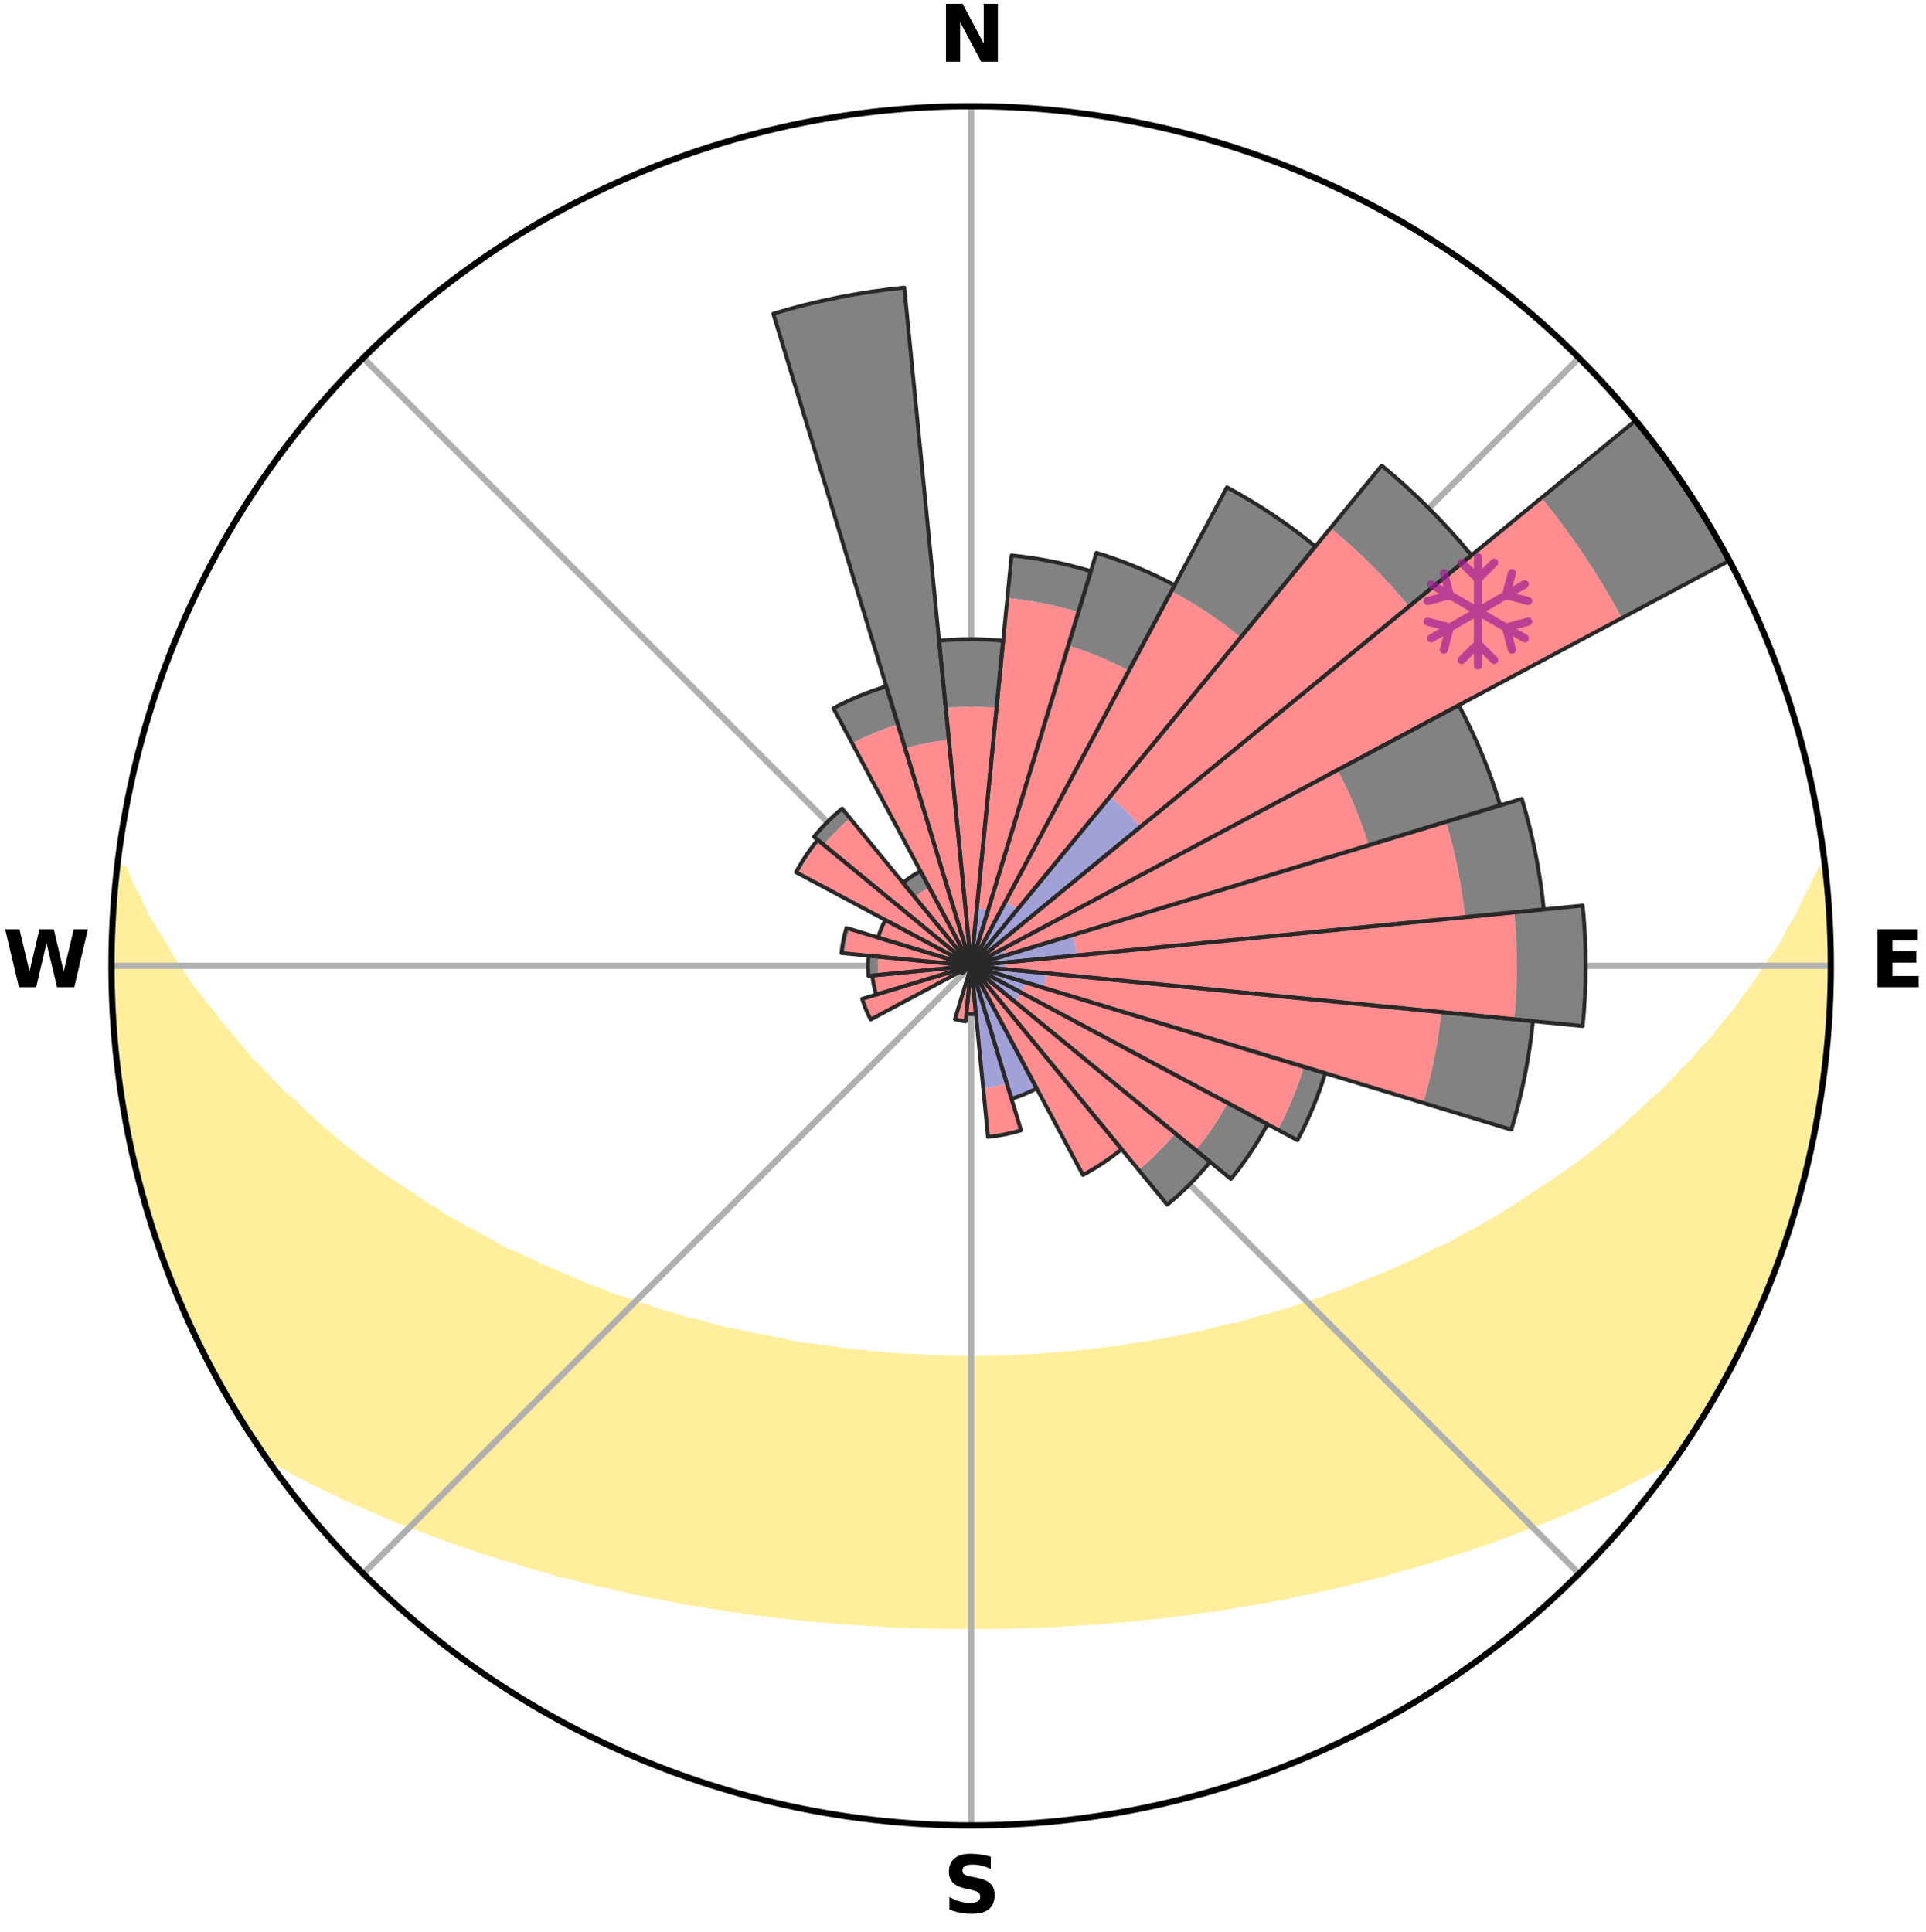 <?xml version="1.0" encoding="utf-8" standalone="no"?>
<!DOCTYPE svg PUBLIC "-//W3C//DTD SVG 1.1//EN"
  "http://www.w3.org/Graphics/SVG/1.1/DTD/svg11.dtd">
<svg xmlns:xlink="http://www.w3.org/1999/xlink" width="248.41pt" height="249.158pt" viewBox="0 0 248.41 249.158" xmlns="http://www.w3.org/2000/svg" version="1.1">
 <title>Ski Rose for Champorcher</title>
 <defs>
  <style type="text/css">*{stroke-linejoin: round; stroke-linecap: butt}</style>
 </defs>
 <g id="figure_1">
  <g id="patch_1">
   <path d="M 0 249.158 
L 248.41 249.158 
L 248.41 0 
L 0 0 
z
" style="fill: #ffffff"/>
  </g>
  <g id="axes_1">
   <g id="patch_2">
    <path d="M 236.135 124.579 
C 236.135 110.018 233.267 95.599 227.695 82.147 
C 222.122 68.695 213.955 56.471 203.659 46.175 
C 193.363 35.879 181.139 27.711 167.687 22.139 
C 154.235 16.567 139.815 13.699 125.255 13.699 
C 110.694 13.699 96.275 16.567 82.823 22.139 
C 69.371 27.711 57.147 35.879 46.851 46.175 
C 36.555 56.471 28.387 68.695 22.815 82.147 
C 17.243 95.599 14.375 110.018 14.375 124.579 
C 14.375 139.14 17.243 153.559 22.815 167.011 
C 28.387 180.463 36.555 192.687 46.851 202.983 
C 57.147 213.279 69.371 221.447 82.823 227.019 
C 96.275 232.591 110.694 235.459 125.255 235.459 
C 139.815 235.459 154.235 232.591 167.687 227.019 
C 181.139 221.447 193.363 213.279 203.659 202.983 
C 213.955 192.687 222.122 180.463 227.695 167.011 
C 233.267 153.559 236.135 139.14 236.135 124.579 
M 125.255 124.579 
C 125.255 124.579 125.255 124.579 125.255 124.579 
C 125.255 124.579 125.255 124.579 125.255 124.579 
C 125.255 124.579 125.255 124.579 125.255 124.579 
C 125.255 124.579 125.255 124.579 125.255 124.579 
C 125.255 124.579 125.255 124.579 125.255 124.579 
C 125.255 124.579 125.255 124.579 125.255 124.579 
C 125.255 124.579 125.255 124.579 125.255 124.579 
C 125.255 124.579 125.255 124.579 125.255 124.579 
C 125.255 124.579 125.255 124.579 125.255 124.579 
C 125.255 124.579 125.255 124.579 125.255 124.579 
C 125.255 124.579 125.255 124.579 125.255 124.579 
C 125.255 124.579 125.255 124.579 125.255 124.579 
C 125.255 124.579 125.255 124.579 125.255 124.579 
C 125.255 124.579 125.255 124.579 125.255 124.579 
C 125.255 124.579 125.255 124.579 125.255 124.579 
C 125.255 124.579 125.255 124.579 125.255 124.579 
z
" style="fill: #ffffff"/>
   </g>
   <g id="PolyCollection_1">
    <defs>
     <path id="mba458a18fd" d="M 235.372 -137.125 
L 235.001 -137.083 
L 234.053 -135.055 
L 233.019 -133.06 
L 232.126 -131.116 
L 230.974 -129.195 
L 229.987 -127.322 
L 228.749 -125.482 
L 227.473 -123.687 
L 226.376 -121.931 
L 225.035 -120.223 
L 223.877 -118.547 
L 222.479 -116.927 
L 221.267 -115.334 
L 219.82 -113.805 
L 218.561 -112.295 
L 217.071 -110.857 
L 215.772 -109.432 
L 214.453 -108.047 
L 212.911 -106.745 
L 211.561 -105.446 
L 210.196 -104.187 
L 208.817 -102.968 
L 207.427 -101.791 
L 206.026 -100.654 
L 204.615 -99.557 
L 203.197 -98.5 
L 201.772 -97.483 
L 200.341 -96.505 
L 198.906 -95.567 
L 197.469 -94.667 
L 196.21 -93.727 
L 194.768 -92.9 
L 193.501 -92.027 
L 192.058 -91.272 
L 190.787 -90.465 
L 189.348 -89.779 
L 188.077 -89.036 
L 186.805 -88.323 
L 185.378 -87.735 
L 184.112 -87.083 
L 182.848 -86.459 
L 181.588 -85.863 
L 180.331 -85.294 
L 179.078 -84.752 
L 177.831 -84.236 
L 176.59 -83.745 
L 175.355 -83.279 
L 174.252 -82.731 
L 173.029 -82.312 
L 171.814 -81.915 
L 170.721 -81.433 
L 169.521 -81.079 
L 168.436 -80.638 
L 167.252 -80.324 
L 166.176 -79.921 
L 165.01 -79.644 
L 163.946 -79.277 
L 162.8 -79.034 
L 161.748 -78.701 
L 160.701 -78.385 
L 159.659 -78.085 
L 158.55 -77.901 
L 157.522 -77.63 
L 156.5 -77.373 
L 155.484 -77.129 
L 154.473 -76.899 
L 153.469 -76.681 
L 152.471 -76.475 
L 151.479 -76.281 
L 150.493 -76.098 
L 149.513 -75.925 
L 148.539 -75.762 
L 147.572 -75.609 
L 146.61 -75.465 
L 145.655 -75.33 
L 144.733 -75.13 
L 143.787 -75.013 
L 142.846 -74.904 
L 141.91 -74.801 
L 140.98 -74.705 
L 140.072 -74.557 
L 139.15 -74.476 
L 138.232 -74.401 
L 137.319 -74.33 
L 136.419 -74.22 
L 135.512 -74.163 
L 134.609 -74.109 
L 133.715 -74.026 
L 132.816 -73.984 
L 131.921 -73.946 
L 131.03 -73.888 
L 130.139 -73.86 
L 129.248 -73.835 
L 128.361 -73.802 
L 127.472 -73.787 
L 126.585 -73.775 
L 125.698 -73.765 
L 124.811 -73.766 
L 123.924 -73.775 
L 123.037 -73.786 
L 122.15 -73.813 
L 121.261 -73.834 
L 120.373 -73.878 
L 119.482 -73.909 
L 118.589 -73.944 
L 117.698 -74.012 
L 116.8 -74.057 
L 115.9 -74.107 
L 114.997 -74.16 
L 114.1 -74.261 
L 113.19 -74.327 
L 112.277 -74.397 
L 111.374 -74.527 
L 110.454 -74.611 
L 109.528 -74.701 
L 108.598 -74.797 
L 107.686 -74.966 
L 106.747 -75.078 
L 105.803 -75.198 
L 104.853 -75.325 
L 103.897 -75.46 
L 102.936 -75.604 
L 101.968 -75.757 
L 101.036 -76.004 
L 100.06 -76.179 
L 99.077 -76.365 
L 98.087 -76.561 
L 97.092 -76.768 
L 96.091 -76.988 
L 95.084 -77.22 
L 94.006 -77.367 
L 92.984 -77.624 
L 91.956 -77.896 
L 90.923 -78.182 
L 89.884 -78.483 
L 88.758 -78.696 
L 87.706 -79.029 
L 86.649 -79.378 
L 85.495 -79.639 
L 84.427 -80.023 
L 83.355 -80.426 
L 82.175 -80.741 
L 81.094 -81.182 
L 79.897 -81.536 
L 78.692 -81.912 
L 77.597 -82.415 
L 76.378 -82.834 
L 75.151 -83.276 
L 74.047 -83.847 
L 72.81 -84.337 
L 71.567 -84.852 
L 70.318 -85.393 
L 69.065 -85.961 
L 67.808 -86.556 
L 66.548 -87.179 
L 65.13 -87.735 
L 63.863 -88.417 
L 62.595 -89.128 
L 61.328 -89.87 
L 59.893 -90.554 
L 58.626 -91.359 
L 57.187 -92.112 
L 55.923 -92.983 
L 54.485 -93.807 
L 53.229 -94.745 
L 51.796 -95.643 
L 50.364 -96.579 
L 48.937 -97.554 
L 47.516 -98.568 
L 46.101 -99.622 
L 44.694 -100.716 
L 43.296 -101.85 
L 41.909 -103.024 
L 40.534 -104.239 
L 39.172 -105.495 
L 37.824 -106.791 
L 36.286 -108.09 
L 34.97 -109.471 
L 33.674 -110.892 
L 32.187 -112.326 
L 30.931 -113.832 
L 29.698 -115.378 
L 28.277 -116.947 
L 27.095 -118.575 
L 25.727 -120.234 
L 24.387 -121.938 
L 23.293 -123.689 
L 22.019 -125.48 
L 20.993 -127.309 
L 19.795 -129.184 
L 18.643 -131.1 
L 17.748 -133.04 
L 16.709 -135.031 
L 15.941 -137.034 
L 15.139 -137.125 
L 15.139 -137.125 
L 15.009 -135.195 
L 14.727 -133.278 
L 14.72 -131.34 
L 14.504 -129.415 
L 14.505 -127.479 
L 14.412 -125.546 
L 14.479 -123.612 
L 14.452 -121.678 
L 14.521 -119.744 
L 14.681 -117.816 
L 14.752 -115.882 
L 14.975 -113.96 
L 15.111 -112.03 
L 15.328 -110.107 
L 15.64 -108.197 
L 16.053 -106.305 
L 16.245 -104.375 
L 16.648 -102.483 
L 17.079 -100.597 
L 17.439 -98.695 
L 17.932 -96.823 
L 18.454 -94.961 
L 19.005 -93.106 
L 19.509 -91.237 
L 20.119 -89.401 
L 20.759 -87.575 
L 21.43 -85.761 
L 22.131 -83.958 
L 22.863 -82.167 
L 23.627 -80.39 
L 24.422 -78.627 
L 25.18 -76.846 
L 26.044 -75.114 
L 26.942 -73.401 
L 27.819 -71.675 
L 28.792 -70.003 
L 29.756 -68.326 
L 30.737 -66.659 
L 31.748 -65.008 
L 32.8 -63.384 
L 33.887 -61.783 
L 35.694 -60.696 
L 37.524 -59.662 
L 39.377 -58.683 
L 41.237 -57.748 
L 43.105 -56.86 
L 44.913 -55.96 
L 46.779 -55.149 
L 48.645 -54.379 
L 50.448 -53.59 
L 52.248 -52.835 
L 54.094 -52.165 
L 55.882 -51.475 
L 57.664 -50.817 
L 59.44 -50.188 
L 61.208 -49.589 
L 62.968 -49.019 
L 64.719 -48.475 
L 66.462 -47.958 
L 68.158 -47.417 
L 69.883 -46.951 
L 71.562 -46.455 
L 73.268 -46.036 
L 74.934 -45.592 
L 76.59 -45.165 
L 78.267 -44.81 
L 79.909 -44.43 
L 81.539 -44.065 
L 83.165 -43.725 
L 84.779 -43.398 
L 86.389 -43.095 
L 87.97 -42.765 
L 89.562 -42.491 
L 91.149 -42.239 
L 92.725 -41.996 
L 94.281 -41.735 
L 95.845 -41.529 
L 97.39 -41.3 
L 98.939 -41.115 
L 100.473 -40.916 
L 102.011 -40.764 
L 103.534 -40.592 
L 105.059 -40.457 
L 106.573 -40.312 
L 108.084 -40.18 
L 109.595 -40.086 
L 111.098 -39.978 
L 112.597 -39.884 
L 114.094 -39.801 
L 115.588 -39.73 
L 117.08 -39.679 
L 118.569 -39.63 
L 120.057 -39.592 
L 121.543 -39.566 
L 123.028 -39.552 
L 124.513 -39.548 
L 125.997 -39.548 
L 127.481 -39.552 
L 128.967 -39.568 
L 130.453 -39.594 
L 131.94 -39.632 
L 133.43 -39.674 
L 134.922 -39.734 
L 136.416 -39.805 
L 137.912 -39.888 
L 139.411 -39.983 
L 140.918 -40.067 
L 142.425 -40.185 
L 143.935 -40.317 
L 145.454 -40.441 
L 146.974 -40.599 
L 148.497 -40.771 
L 150.035 -40.923 
L 151.569 -41.122 
L 153.117 -41.308 
L 154.661 -41.538 
L 156.226 -41.744 
L 157.795 -41.971 
L 159.357 -42.249 
L 160.944 -42.5 
L 162.535 -42.775 
L 164.138 -43.059 
L 165.745 -43.368 
L 167.339 -43.736 
L 168.965 -44.075 
L 170.623 -44.391 
L 172.262 -44.777 
L 173.913 -45.176 
L 175.568 -45.604 
L 177.265 -46.001 
L 178.94 -46.467 
L 180.617 -46.964 
L 182.342 -47.43 
L 184.077 -47.921 
L 185.781 -48.487 
L 187.532 -49.031 
L 189.292 -49.602 
L 191.059 -50.201 
L 192.834 -50.829 
L 194.616 -51.487 
L 196.404 -52.177 
L 198.249 -52.848 
L 200.048 -53.603 
L 201.911 -54.336 
L 203.717 -55.161 
L 205.582 -55.973 
L 207.454 -56.819 
L 209.259 -57.76 
L 211.117 -58.695 
L 212.971 -59.673 
L 214.867 -60.66 
L 216.608 -61.793 
L 217.71 -63.384 
L 218.762 -65.008 
L 219.757 -66.668 
L 220.76 -68.322 
L 221.756 -69.981 
L 222.632 -71.707 
L 223.575 -73.397 
L 224.454 -75.12 
L 225.289 -76.865 
L 226.049 -78.645 
L 226.927 -80.371 
L 227.656 -82.163 
L 228.323 -83.979 
L 229.048 -85.772 
L 229.726 -87.584 
L 230.357 -89.412 
L 230.941 -91.256 
L 231.545 -93.094 
L 232.031 -94.967 
L 232.591 -96.82 
L 232.993 -98.713 
L 233.479 -100.586 
L 233.842 -102.487 
L 234.253 -104.377 
L 234.522 -106.294 
L 234.891 -108.194 
L 235.037 -110.126 
L 235.3 -112.041 
L 235.554 -113.958 
L 235.769 -115.881 
L 235.925 -117.81 
L 235.881 -119.749 
L 235.986 -121.679 
L 236.055 -123.612 
L 236.09 -125.546 
L 236.072 -127.481 
L 236.022 -129.415 
L 235.785 -131.339 
L 235.686 -133.27 
L 235.554 -135.2 
L 235.372 -137.125 
z
" style="stroke: #ffee9c"/>
    </defs>
    <g clip-path="url(#p2b3dd4d535)">
     <use xlink:href="#mba458a18fd" x="0" y="249.158" style="fill: #ffee9c; stroke: #ffee9c"/>
    </g>
   </g>
   <g id="matplotlib.axis_1">
    <g id="xtick_1">
     <g id="line2d_1">
      <path d="M 125.255 124.579 
L 125.255 13.699 
" clip-path="url(#p2b3dd4d535)" style="fill: none; stroke: #b0b0b0; stroke-width: 0.8; stroke-linecap: square"/>
     </g>
     <g id="text_1">
      <!-- N -->
      <g transform="translate(121.07 7.958) scale(0.1 -0.1)">
       <defs>
        <path id="DejaVuSans-Bold-4e" d="M 588 4666 
L 1931 4666 
L 3628 1466 
L 3628 4666 
L 4769 4666 
L 4769 0 
L 3425 0 
L 1728 3200 
L 1728 0 
L 588 0 
L 588 4666 
z
" transform="scale(0.016)"/>
       </defs>
       <use xlink:href="#DejaVuSans-Bold-4e"/>
      </g>
     </g>
    </g>
    <g id="xtick_2">
     <g id="line2d_2">
      <path d="M 125.255 124.579 
L 203.659 46.175 
" clip-path="url(#p2b3dd4d535)" style="fill: none; stroke: #b0b0b0; stroke-width: 0.8; stroke-linecap: square"/>
     </g>
    </g>
    <g id="xtick_3">
     <g id="line2d_3">
      <path d="M 125.255 124.579 
L 236.135 124.579 
" clip-path="url(#p2b3dd4d535)" style="fill: none; stroke: #b0b0b0; stroke-width: 0.8; stroke-linecap: square"/>
     </g>
     <g id="text_2">
      <!-- E -->
      <g transform="translate(241.219 127.338) scale(0.1 -0.1)">
       <defs>
        <path id="DejaVuSans-Bold-45" d="M 588 4666 
L 3834 4666 
L 3834 3756 
L 1791 3756 
L 1791 2888 
L 3713 2888 
L 3713 1978 
L 1791 1978 
L 1791 909 
L 3903 909 
L 3903 0 
L 588 0 
L 588 4666 
z
" transform="scale(0.016)"/>
       </defs>
       <use xlink:href="#DejaVuSans-Bold-45"/>
      </g>
     </g>
    </g>
    <g id="xtick_4">
     <g id="line2d_4">
      <path d="M 125.255 124.579 
L 203.659 202.983 
" clip-path="url(#p2b3dd4d535)" style="fill: none; stroke: #b0b0b0; stroke-width: 0.8; stroke-linecap: square"/>
     </g>
    </g>
    <g id="xtick_5">
     <g id="line2d_5">
      <path d="M 125.255 124.579 
L 125.255 235.459 
" clip-path="url(#p2b3dd4d535)" style="fill: none; stroke: #b0b0b0; stroke-width: 0.8; stroke-linecap: square"/>
     </g>
     <g id="text_3">
      <!-- S -->
      <g transform="translate(121.654 246.718) scale(0.1 -0.1)">
       <defs>
        <path id="DejaVuSans-Bold-53" d="M 3834 4519 
L 3834 3531 
Q 3450 3703 3084 3790 
Q 2719 3878 2394 3878 
Q 1963 3878 1756 3759 
Q 1550 3641 1550 3391 
Q 1550 3203 1689 3098 
Q 1828 2994 2194 2919 
L 2706 2816 
Q 3484 2659 3812 2340 
Q 4141 2022 4141 1434 
Q 4141 663 3683 286 
Q 3225 -91 2284 -91 
Q 1841 -91 1394 -6 
Q 947 78 500 244 
L 500 1259 
Q 947 1022 1364 901 
Q 1781 781 2169 781 
Q 2563 781 2772 912 
Q 2981 1044 2981 1288 
Q 2981 1506 2839 1625 
Q 2697 1744 2272 1838 
L 1806 1941 
Q 1106 2091 782 2419 
Q 459 2747 459 3303 
Q 459 4000 909 4375 
Q 1359 4750 2203 4750 
Q 2588 4750 2994 4692 
Q 3400 4634 3834 4519 
z
" transform="scale(0.016)"/>
       </defs>
       <use xlink:href="#DejaVuSans-Bold-53"/>
      </g>
     </g>
    </g>
    <g id="xtick_6">
     <g id="line2d_6">
      <path d="M 125.255 124.579 
L 46.851 202.983 
" clip-path="url(#p2b3dd4d535)" style="fill: none; stroke: #b0b0b0; stroke-width: 0.8; stroke-linecap: square"/>
     </g>
    </g>
    <g id="xtick_7">
     <g id="line2d_7">
      <path d="M 125.255 124.579 
L 14.375 124.579 
" clip-path="url(#p2b3dd4d535)" style="fill: none; stroke: #b0b0b0; stroke-width: 0.8; stroke-linecap: square"/>
     </g>
     <g id="text_4">
      <!-- W -->
      <g transform="translate(0.36 127.338) scale(0.1 -0.1)">
       <defs>
        <path id="DejaVuSans-Bold-57" d="M 191 4666 
L 1344 4666 
L 2150 1275 
L 2950 4666 
L 4109 4666 
L 4909 1275 
L 5716 4666 
L 6859 4666 
L 5759 0 
L 4372 0 
L 3525 3547 
L 2688 0 
L 1300 0 
L 191 4666 
z
" transform="scale(0.016)"/>
       </defs>
       <use xlink:href="#DejaVuSans-Bold-57"/>
      </g>
     </g>
    </g>
    <g id="xtick_8">
     <g id="line2d_8">
      <path d="M 125.255 124.579 
L 46.851 46.175 
" clip-path="url(#p2b3dd4d535)" style="fill: none; stroke: #b0b0b0; stroke-width: 0.8; stroke-linecap: square"/>
     </g>
    </g>
   </g>
   <g id="matplotlib.axis_2"/>
   <g id="patch_3">
    <path d="M 125.255 124.579 
C 125.255 124.579 125.255 124.579 125.255 124.579 
C 125.255 124.579 125.255 124.579 125.255 124.579 
L 125.255 124.579 
C 125.255 124.579 125.255 124.579 125.255 124.579 
C 125.255 124.579 125.255 124.579 125.255 124.579 
z
" clip-path="url(#p2b3dd4d535)" style="fill: #d9d9d9"/>
   </g>
   <g id="patch_4">
    <path d="M 125.255 124.579 
C 125.255 124.579 125.255 124.579 125.255 124.579 
C 125.255 124.579 125.255 124.579 125.255 124.579 
L 125.255 124.579 
C 125.255 124.579 125.255 124.579 125.255 124.579 
C 125.255 124.579 125.255 124.579 125.255 124.579 
z
" clip-path="url(#p2b3dd4d535)" style="fill: #d9d9d9"/>
   </g>
   <g id="patch_5">
    <path d="M 125.255 124.579 
C 125.255 124.579 125.255 124.579 125.255 124.579 
C 125.255 124.579 125.255 124.579 125.255 124.579 
L 125.255 124.579 
C 125.255 124.579 125.255 124.579 125.255 124.579 
C 125.255 124.579 125.255 124.579 125.255 124.579 
z
" clip-path="url(#p2b3dd4d535)" style="fill: #d9d9d9"/>
   </g>
   <g id="patch_6">
    <path d="M 125.255 124.579 
C 125.255 124.579 125.255 124.579 125.255 124.579 
C 125.255 124.579 125.255 124.579 125.255 124.579 
L 125.255 124.579 
C 125.255 124.579 125.255 124.579 125.255 124.579 
C 125.255 124.579 125.255 124.579 125.255 124.579 
z
" clip-path="url(#p2b3dd4d535)" style="fill: #d9d9d9"/>
   </g>
   <g id="patch_7">
    <path d="M 125.255 124.579 
C 125.255 124.579 125.255 124.579 125.255 124.579 
C 125.255 124.579 125.255 124.579 125.255 124.579 
L 125.255 124.579 
C 125.255 124.579 125.255 124.579 125.255 124.579 
C 125.255 124.579 125.255 124.579 125.255 124.579 
z
" clip-path="url(#p2b3dd4d535)" style="fill: #d9d9d9"/>
   </g>
   <g id="patch_8">
    <path d="M 125.255 124.579 
C 125.255 124.579 125.255 124.579 125.255 124.579 
C 125.255 124.579 125.255 124.579 125.255 124.579 
L 125.255 124.579 
C 125.255 124.579 125.255 124.579 125.255 124.579 
C 125.255 124.579 125.255 124.579 125.255 124.579 
z
" clip-path="url(#p2b3dd4d535)" style="fill: #d9d9d9"/>
   </g>
   <g id="patch_9">
    <path d="M 125.255 124.579 
C 125.255 124.579 125.255 124.579 125.255 124.579 
C 125.255 124.579 125.255 124.579 125.255 124.579 
L 125.255 124.579 
C 125.255 124.579 125.255 124.579 125.255 124.579 
C 125.255 124.579 125.255 124.579 125.255 124.579 
z
" clip-path="url(#p2b3dd4d535)" style="fill: #d9d9d9"/>
   </g>
   <g id="patch_10">
    <path d="M 125.255 124.579 
C 125.255 124.579 125.255 124.579 125.255 124.579 
C 125.255 124.579 125.255 124.579 125.255 124.579 
L 125.255 124.579 
C 125.255 124.579 125.255 124.579 125.255 124.579 
C 125.255 124.579 125.255 124.579 125.255 124.579 
z
" clip-path="url(#p2b3dd4d535)" style="fill: #d9d9d9"/>
   </g>
   <g id="patch_11">
    <path d="M 125.255 124.579 
C 125.255 124.579 125.255 124.579 125.255 124.579 
C 125.255 124.579 125.255 124.579 125.255 124.579 
L 125.255 124.579 
C 125.255 124.579 125.255 124.579 125.255 124.579 
C 125.255 124.579 125.255 124.579 125.255 124.579 
z
" clip-path="url(#p2b3dd4d535)" style="fill: #d9d9d9"/>
   </g>
   <g id="patch_12">
    <path d="M 125.255 124.579 
C 125.255 124.579 125.255 124.579 125.255 124.579 
C 125.255 124.579 125.255 124.579 125.255 124.579 
L 125.255 124.579 
C 125.255 124.579 125.255 124.579 125.255 124.579 
C 125.255 124.579 125.255 124.579 125.255 124.579 
z
" clip-path="url(#p2b3dd4d535)" style="fill: #d9d9d9"/>
   </g>
   <g id="patch_13">
    <path d="M 125.255 124.579 
C 125.255 124.579 125.255 124.579 125.255 124.579 
C 125.255 124.579 125.255 124.579 125.255 124.579 
L 125.255 124.579 
C 125.255 124.579 125.255 124.579 125.255 124.579 
C 125.255 124.579 125.255 124.579 125.255 124.579 
z
" clip-path="url(#p2b3dd4d535)" style="fill: #d9d9d9"/>
   </g>
   <g id="patch_14">
    <path d="M 125.255 124.579 
C 125.255 124.579 125.255 124.579 125.255 124.579 
C 125.255 124.579 125.255 124.579 125.255 124.579 
L 125.255 124.579 
C 125.255 124.579 125.255 124.579 125.255 124.579 
C 125.255 124.579 125.255 124.579 125.255 124.579 
z
" clip-path="url(#p2b3dd4d535)" style="fill: #d9d9d9"/>
   </g>
   <g id="patch_15">
    <path d="M 125.255 124.579 
C 125.255 124.579 125.255 124.579 125.255 124.579 
C 125.255 124.579 125.255 124.579 125.255 124.579 
L 125.255 124.579 
C 125.255 124.579 125.255 124.579 125.255 124.579 
C 125.255 124.579 125.255 124.579 125.255 124.579 
z
" clip-path="url(#p2b3dd4d535)" style="fill: #d9d9d9"/>
   </g>
   <g id="patch_16">
    <path d="M 125.255 124.579 
C 125.255 124.579 125.255 124.579 125.255 124.579 
C 125.255 124.579 125.255 124.579 125.255 124.579 
L 125.255 124.579 
C 125.255 124.579 125.255 124.579 125.255 124.579 
C 125.255 124.579 125.255 124.579 125.255 124.579 
z
" clip-path="url(#p2b3dd4d535)" style="fill: #d9d9d9"/>
   </g>
   <g id="patch_17">
    <path d="M 125.255 124.579 
C 125.255 124.579 125.255 124.579 125.255 124.579 
C 125.255 124.579 125.255 124.579 125.255 124.579 
L 125.255 124.579 
C 125.255 124.579 125.255 124.579 125.255 124.579 
C 125.255 124.579 125.255 124.579 125.255 124.579 
z
" clip-path="url(#p2b3dd4d535)" style="fill: #d9d9d9"/>
   </g>
   <g id="patch_18">
    <path d="M 125.255 124.579 
C 125.255 124.579 125.255 124.579 125.255 124.579 
C 125.255 124.579 125.255 124.579 125.255 124.579 
L 125.255 124.579 
C 125.255 124.579 125.255 124.579 125.255 124.579 
C 125.255 124.579 125.255 124.579 125.255 124.579 
z
" clip-path="url(#p2b3dd4d535)" style="fill: #d9d9d9"/>
   </g>
   <g id="patch_19">
    <path d="M 125.255 124.579 
C 125.255 124.579 125.255 124.579 125.255 124.579 
C 125.255 124.579 125.255 124.579 125.255 124.579 
L 125.255 124.579 
C 125.255 124.579 125.255 124.579 125.255 124.579 
C 125.255 124.579 125.255 124.579 125.255 124.579 
z
" clip-path="url(#p2b3dd4d535)" style="fill: #d9d9d9"/>
   </g>
   <g id="patch_20">
    <path d="M 125.255 124.579 
C 125.255 124.579 125.255 124.579 125.255 124.579 
C 125.255 124.579 125.255 124.579 125.255 124.579 
L 125.255 124.579 
C 125.255 124.579 125.255 124.579 125.255 124.579 
C 125.255 124.579 125.255 124.579 125.255 124.579 
z
" clip-path="url(#p2b3dd4d535)" style="fill: #d9d9d9"/>
   </g>
   <g id="patch_21">
    <path d="M 125.255 124.579 
C 125.255 124.579 125.255 124.579 125.255 124.579 
C 125.255 124.579 125.255 124.579 125.255 124.579 
L 125.255 124.579 
C 125.255 124.579 125.255 124.579 125.255 124.579 
C 125.255 124.579 125.255 124.579 125.255 124.579 
z
" clip-path="url(#p2b3dd4d535)" style="fill: #d9d9d9"/>
   </g>
   <g id="patch_22">
    <path d="M 125.255 124.579 
C 125.255 124.579 125.255 124.579 125.255 124.579 
C 125.255 124.579 125.255 124.579 125.255 124.579 
L 125.255 124.579 
C 125.255 124.579 125.255 124.579 125.255 124.579 
C 125.255 124.579 125.255 124.579 125.255 124.579 
z
" clip-path="url(#p2b3dd4d535)" style="fill: #d9d9d9"/>
   </g>
   <g id="patch_23">
    <path d="M 125.255 124.579 
C 125.255 124.579 125.255 124.579 125.255 124.579 
C 125.255 124.579 125.255 124.579 125.255 124.579 
L 125.255 124.579 
C 125.255 124.579 125.255 124.579 125.255 124.579 
C 125.255 124.579 125.255 124.579 125.255 124.579 
z
" clip-path="url(#p2b3dd4d535)" style="fill: #d9d9d9"/>
   </g>
   <g id="patch_24">
    <path d="M 125.255 124.579 
C 125.255 124.579 125.255 124.579 125.255 124.579 
C 125.255 124.579 125.255 124.579 125.255 124.579 
L 125.255 124.579 
C 125.255 124.579 125.255 124.579 125.255 124.579 
C 125.255 124.579 125.255 124.579 125.255 124.579 
z
" clip-path="url(#p2b3dd4d535)" style="fill: #d9d9d9"/>
   </g>
   <g id="patch_25">
    <path d="M 125.255 124.579 
C 125.255 124.579 125.255 124.579 125.255 124.579 
C 125.255 124.579 125.255 124.579 125.255 124.579 
L 125.255 124.579 
C 125.255 124.579 125.255 124.579 125.255 124.579 
C 125.255 124.579 125.255 124.579 125.255 124.579 
z
" clip-path="url(#p2b3dd4d535)" style="fill: #d9d9d9"/>
   </g>
   <g id="patch_26">
    <path d="M 125.255 124.579 
C 125.255 124.579 125.255 124.579 125.255 124.579 
C 125.255 124.579 125.255 124.579 125.255 124.579 
L 125.255 124.579 
C 125.255 124.579 125.255 124.579 125.255 124.579 
C 125.255 124.579 125.255 124.579 125.255 124.579 
z
" clip-path="url(#p2b3dd4d535)" style="fill: #d9d9d9"/>
   </g>
   <g id="patch_27">
    <path d="M 125.255 124.579 
C 125.255 124.579 125.255 124.579 125.255 124.579 
C 125.255 124.579 125.255 124.579 125.255 124.579 
L 125.255 124.579 
C 125.255 124.579 125.255 124.579 125.255 124.579 
C 125.255 124.579 125.255 124.579 125.255 124.579 
z
" clip-path="url(#p2b3dd4d535)" style="fill: #d9d9d9"/>
   </g>
   <g id="patch_28">
    <path d="M 125.255 124.579 
C 125.255 124.579 125.255 124.579 125.255 124.579 
C 125.255 124.579 125.255 124.579 125.255 124.579 
L 125.255 124.579 
C 125.255 124.579 125.255 124.579 125.255 124.579 
C 125.255 124.579 125.255 124.579 125.255 124.579 
z
" clip-path="url(#p2b3dd4d535)" style="fill: #d9d9d9"/>
   </g>
   <g id="patch_29">
    <path d="M 125.255 124.579 
C 125.255 124.579 125.255 124.579 125.255 124.579 
C 125.255 124.579 125.255 124.579 125.255 124.579 
L 125.255 124.579 
C 125.255 124.579 125.255 124.579 125.255 124.579 
C 125.255 124.579 125.255 124.579 125.255 124.579 
z
" clip-path="url(#p2b3dd4d535)" style="fill: #d9d9d9"/>
   </g>
   <g id="patch_30">
    <path d="M 125.255 124.579 
C 125.255 124.579 125.255 124.579 125.255 124.579 
C 125.255 124.579 125.255 124.579 125.255 124.579 
L 125.255 124.579 
C 125.255 124.579 125.255 124.579 125.255 124.579 
C 125.255 124.579 125.255 124.579 125.255 124.579 
z
" clip-path="url(#p2b3dd4d535)" style="fill: #d9d9d9"/>
   </g>
   <g id="patch_31">
    <path d="M 125.255 124.579 
C 125.255 124.579 125.255 124.579 125.255 124.579 
C 125.255 124.579 125.255 124.579 125.255 124.579 
L 125.255 124.579 
C 125.255 124.579 125.255 124.579 125.255 124.579 
C 125.255 124.579 125.255 124.579 125.255 124.579 
z
" clip-path="url(#p2b3dd4d535)" style="fill: #d9d9d9"/>
   </g>
   <g id="patch_32">
    <path d="M 125.255 124.579 
C 125.255 124.579 125.255 124.579 125.255 124.579 
C 125.255 124.579 125.255 124.579 125.255 124.579 
L 125.255 124.579 
C 125.255 124.579 125.255 124.579 125.255 124.579 
C 125.255 124.579 125.255 124.579 125.255 124.579 
z
" clip-path="url(#p2b3dd4d535)" style="fill: #d9d9d9"/>
   </g>
   <g id="patch_33">
    <path d="M 125.255 124.579 
C 125.255 124.579 125.255 124.579 125.255 124.579 
C 125.255 124.579 125.255 124.579 125.255 124.579 
L 125.255 124.579 
C 125.255 124.579 125.255 124.579 125.255 124.579 
C 125.255 124.579 125.255 124.579 125.255 124.579 
z
" clip-path="url(#p2b3dd4d535)" style="fill: #d9d9d9"/>
   </g>
   <g id="patch_34">
    <path d="M 125.255 124.579 
C 125.255 124.579 125.255 124.579 125.255 124.579 
C 125.255 124.579 125.255 124.579 125.255 124.579 
L 125.255 124.579 
C 125.255 124.579 125.255 124.579 125.255 124.579 
C 125.255 124.579 125.255 124.579 125.255 124.579 
z
" clip-path="url(#p2b3dd4d535)" style="fill: #d9d9d9"/>
   </g>
   <g id="patch_35">
    <path d="M 125.255 124.579 
C 125.255 124.579 125.255 124.579 125.255 124.579 
C 125.255 124.579 125.255 124.579 125.255 124.579 
L 125.255 124.579 
C 125.255 124.579 125.255 124.579 125.255 124.579 
C 125.255 124.579 125.255 124.579 125.255 124.579 
z
" clip-path="url(#p2b3dd4d535)" style="fill: #a1a1d8"/>
   </g>
   <g id="patch_36">
    <path d="M 125.255 124.579 
C 125.255 124.579 125.255 124.579 125.255 124.579 
C 125.255 124.579 125.255 124.579 125.255 124.579 
L 127.428 117.414 
C 127.194 117.342 126.956 117.283 126.716 117.235 
C 126.475 117.187 126.233 117.151 125.989 117.127 
z
" clip-path="url(#p2b3dd4d535)" style="fill: #a1a1d8"/>
   </g>
   <g id="patch_37">
    <path d="M 125.255 124.579 
C 125.255 124.579 125.255 124.579 125.255 124.579 
C 125.255 124.579 125.255 124.579 125.255 124.579 
L 126.234 122.747 
C 126.174 122.715 126.112 122.686 126.05 122.66 
C 125.987 122.634 125.923 122.611 125.858 122.592 
z
" clip-path="url(#p2b3dd4d535)" style="fill: #a1a1d8"/>
   </g>
   <g id="patch_38">
    <path d="M 125.255 124.579 
C 125.255 124.579 125.255 124.579 125.255 124.579 
C 125.255 124.579 125.255 124.579 125.255 124.579 
L 131.22 117.31 
C 130.982 117.115 130.735 116.932 130.479 116.761 
C 130.223 116.59 129.959 116.431 129.687 116.286 
z
" clip-path="url(#p2b3dd4d535)" style="fill: #a1a1d8"/>
   </g>
   <g id="patch_39">
    <path d="M 125.255 124.579 
C 125.255 124.579 125.255 124.579 125.255 124.579 
C 125.255 124.579 125.255 124.579 125.255 124.579 
L 147.09 106.659 
C 146.504 105.944 145.883 105.259 145.229 104.605 
C 144.575 103.951 143.89 103.33 143.175 102.744 
z
" clip-path="url(#p2b3dd4d535)" style="fill: #a1a1d8"/>
   </g>
   <g id="patch_40">
    <path d="M 125.255 124.579 
C 125.255 124.579 125.255 124.579 125.255 124.579 
C 125.255 124.579 125.255 124.579 125.255 124.579 
L 125.255 124.579 
C 125.255 124.579 125.255 124.579 125.255 124.579 
C 125.255 124.579 125.255 124.579 125.255 124.579 
z
" clip-path="url(#p2b3dd4d535)" style="fill: #a1a1d8"/>
   </g>
   <g id="patch_41">
    <path d="M 125.255 124.579 
C 125.255 124.579 125.255 124.579 125.255 124.579 
C 125.255 124.579 125.255 124.579 125.255 124.579 
L 129.699 123.231 
C 129.655 123.086 129.603 122.942 129.545 122.802 
C 129.487 122.662 129.422 122.524 129.35 122.39 
z
" clip-path="url(#p2b3dd4d535)" style="fill: #a1a1d8"/>
   </g>
   <g id="patch_42">
    <path d="M 125.255 124.579 
C 125.255 124.579 125.255 124.579 125.255 124.579 
C 125.255 124.579 125.255 124.579 125.255 124.579 
L 138.886 123.236 
C 138.842 122.79 138.776 122.347 138.689 121.907 
C 138.602 121.467 138.493 121.032 138.362 120.603 
z
" clip-path="url(#p2b3dd4d535)" style="fill: #a1a1d8"/>
   </g>
   <g id="patch_43">
    <path d="M 125.255 124.579 
C 125.255 124.579 125.255 124.579 125.255 124.579 
C 125.255 124.579 125.255 124.579 125.255 124.579 
L 129.639 125.011 
C 129.653 124.867 129.66 124.723 129.66 124.579 
C 129.66 124.435 129.653 124.291 129.639 124.147 
z
" clip-path="url(#p2b3dd4d535)" style="fill: #a1a1d8"/>
   </g>
   <g id="patch_44">
    <path d="M 125.255 124.579 
C 125.255 124.579 125.255 124.579 125.255 124.579 
C 125.255 124.579 125.255 124.579 125.255 124.579 
L 134.576 127.407 
C 134.669 127.102 134.746 126.792 134.809 126.479 
C 134.871 126.167 134.918 125.851 134.949 125.534 
z
" clip-path="url(#p2b3dd4d535)" style="fill: #a1a1d8"/>
   </g>
   <g id="patch_45">
    <path d="M 125.255 124.579 
C 125.255 124.579 125.255 124.579 125.255 124.579 
C 125.255 124.579 125.255 124.579 125.255 124.579 
L 131.73 128.04 
C 131.844 127.828 131.947 127.611 132.038 127.389 
C 132.13 127.167 132.211 126.94 132.281 126.71 
z
" clip-path="url(#p2b3dd4d535)" style="fill: #a1a1d8"/>
   </g>
   <g id="patch_46">
    <path d="M 125.255 124.579 
C 125.255 124.579 125.255 124.579 125.255 124.579 
C 125.255 124.579 125.255 124.579 125.255 124.579 
L 130.931 129.237 
C 131.083 129.051 131.226 128.858 131.36 128.658 
C 131.493 128.459 131.617 128.252 131.73 128.04 
z
" clip-path="url(#p2b3dd4d535)" style="fill: #a1a1d8"/>
   </g>
   <g id="patch_47">
    <path d="M 125.255 124.579 
C 125.255 124.579 125.255 124.579 125.255 124.579 
C 125.255 124.579 125.255 124.579 125.255 124.579 
L 125.255 124.579 
C 125.255 124.579 125.255 124.579 125.255 124.579 
C 125.255 124.579 125.255 124.579 125.255 124.579 
z
" clip-path="url(#p2b3dd4d535)" style="fill: #a1a1d8"/>
   </g>
   <g id="patch_48">
    <path d="M 125.255 124.579 
C 125.255 124.579 125.255 124.579 125.255 124.579 
C 125.255 124.579 125.255 124.579 125.255 124.579 
L 125.255 124.579 
C 125.255 124.579 125.255 124.579 125.255 124.579 
C 125.255 124.579 125.255 124.579 125.255 124.579 
z
" clip-path="url(#p2b3dd4d535)" style="fill: #a1a1d8"/>
   </g>
   <g id="patch_49">
    <path d="M 125.255 124.579 
C 125.255 124.579 125.255 124.579 125.255 124.579 
C 125.255 124.579 125.255 124.579 125.255 124.579 
L 130.458 141.733 
C 131.02 141.562 131.573 141.365 132.115 141.14 
C 132.657 140.916 133.187 140.665 133.705 140.388 
z
" clip-path="url(#p2b3dd4d535)" style="fill: #a1a1d8"/>
   </g>
   <g id="patch_50">
    <path d="M 125.255 124.579 
C 125.255 124.579 125.255 124.579 125.255 124.579 
C 125.255 124.579 125.255 124.579 125.255 124.579 
L 126.812 140.387 
C 127.329 140.336 127.844 140.26 128.354 140.158 
C 128.864 140.057 129.368 139.93 129.866 139.779 
z
" clip-path="url(#p2b3dd4d535)" style="fill: #a1a1d8"/>
   </g>
   <g id="patch_51">
    <path d="M 125.255 124.579 
C 125.255 124.579 125.255 124.579 125.255 124.579 
C 125.255 124.579 125.255 124.579 125.255 124.579 
L 125.255 124.579 
C 125.255 124.579 125.255 124.579 125.255 124.579 
C 125.255 124.579 125.255 124.579 125.255 124.579 
z
" clip-path="url(#p2b3dd4d535)" style="fill: #a1a1d8"/>
   </g>
   <g id="patch_52">
    <path d="M 125.255 124.579 
C 125.255 124.579 125.255 124.579 125.255 124.579 
C 125.255 124.579 125.255 124.579 125.255 124.579 
L 125.255 124.579 
C 125.255 124.579 125.255 124.579 125.255 124.579 
C 125.255 124.579 125.255 124.579 125.255 124.579 
z
" clip-path="url(#p2b3dd4d535)" style="fill: #a1a1d8"/>
   </g>
   <g id="patch_53">
    <path d="M 125.255 124.579 
C 125.255 124.579 125.255 124.579 125.255 124.579 
C 125.255 124.579 125.255 124.579 125.255 124.579 
L 125.255 124.579 
C 125.255 124.579 125.255 124.579 125.255 124.579 
C 125.255 124.579 125.255 124.579 125.255 124.579 
z
" clip-path="url(#p2b3dd4d535)" style="fill: #a1a1d8"/>
   </g>
   <g id="patch_54">
    <path d="M 125.255 124.579 
C 125.255 124.579 125.255 124.579 125.255 124.579 
C 125.255 124.579 125.255 124.579 125.255 124.579 
L 125.255 124.579 
C 125.255 124.579 125.255 124.579 125.255 124.579 
C 125.255 124.579 125.255 124.579 125.255 124.579 
z
" clip-path="url(#p2b3dd4d535)" style="fill: #a1a1d8"/>
   </g>
   <g id="patch_55">
    <path d="M 125.255 124.579 
C 125.255 124.579 125.255 124.579 125.255 124.579 
C 125.255 124.579 125.255 124.579 125.255 124.579 
L 125.255 124.579 
C 125.255 124.579 125.255 124.579 125.255 124.579 
C 125.255 124.579 125.255 124.579 125.255 124.579 
z
" clip-path="url(#p2b3dd4d535)" style="fill: #a1a1d8"/>
   </g>
   <g id="patch_56">
    <path d="M 125.255 124.579 
C 125.255 124.579 125.255 124.579 125.255 124.579 
C 125.255 124.579 125.255 124.579 125.255 124.579 
L 123.96 125.271 
C 123.982 125.314 124.007 125.355 124.034 125.395 
C 124.061 125.435 124.089 125.474 124.12 125.511 
z
" clip-path="url(#p2b3dd4d535)" style="fill: #a1a1d8"/>
   </g>
   <g id="patch_57">
    <path d="M 125.255 124.579 
C 125.255 124.579 125.255 124.579 125.255 124.579 
C 125.255 124.579 125.255 124.579 125.255 124.579 
L 125.255 124.579 
C 125.255 124.579 125.255 124.579 125.255 124.579 
C 125.255 124.579 125.255 124.579 125.255 124.579 
z
" clip-path="url(#p2b3dd4d535)" style="fill: #a1a1d8"/>
   </g>
   <g id="patch_58">
    <path d="M 125.255 124.579 
C 125.255 124.579 125.255 124.579 125.255 124.579 
C 125.255 124.579 125.255 124.579 125.255 124.579 
L 125.255 124.579 
C 125.255 124.579 125.255 124.579 125.255 124.579 
C 125.255 124.579 125.255 124.579 125.255 124.579 
z
" clip-path="url(#p2b3dd4d535)" style="fill: #a1a1d8"/>
   </g>
   <g id="patch_59">
    <path d="M 125.255 124.579 
C 125.255 124.579 125.255 124.579 125.255 124.579 
C 125.255 124.579 125.255 124.579 125.255 124.579 
L 125.255 124.579 
C 125.255 124.579 125.255 124.579 125.255 124.579 
C 125.255 124.579 125.255 124.579 125.255 124.579 
z
" clip-path="url(#p2b3dd4d535)" style="fill: #a1a1d8"/>
   </g>
   <g id="patch_60">
    <path d="M 125.255 124.579 
C 125.255 124.579 125.255 124.579 125.255 124.579 
C 125.255 124.579 125.255 124.579 125.255 124.579 
L 125.255 124.579 
C 125.255 124.579 125.255 124.579 125.255 124.579 
C 125.255 124.579 125.255 124.579 125.255 124.579 
z
" clip-path="url(#p2b3dd4d535)" style="fill: #a1a1d8"/>
   </g>
   <g id="patch_61">
    <path d="M 125.255 124.579 
C 125.255 124.579 125.255 124.579 125.255 124.579 
C 125.255 124.579 125.255 124.579 125.255 124.579 
L 125.255 124.579 
C 125.255 124.579 125.255 124.579 125.255 124.579 
C 125.255 124.579 125.255 124.579 125.255 124.579 
z
" clip-path="url(#p2b3dd4d535)" style="fill: #a1a1d8"/>
   </g>
   <g id="patch_62">
    <path d="M 125.255 124.579 
C 125.255 124.579 125.255 124.579 125.255 124.579 
C 125.255 124.579 125.255 124.579 125.255 124.579 
L 125.255 124.579 
C 125.255 124.579 125.255 124.579 125.255 124.579 
C 125.255 124.579 125.255 124.579 125.255 124.579 
z
" clip-path="url(#p2b3dd4d535)" style="fill: #a1a1d8"/>
   </g>
   <g id="patch_63">
    <path d="M 125.255 124.579 
C 125.255 124.579 125.255 124.579 125.255 124.579 
C 125.255 124.579 125.255 124.579 125.255 124.579 
L 125.255 124.579 
C 125.255 124.579 125.255 124.579 125.255 124.579 
C 125.255 124.579 125.255 124.579 125.255 124.579 
z
" clip-path="url(#p2b3dd4d535)" style="fill: #a1a1d8"/>
   </g>
   <g id="patch_64">
    <path d="M 125.255 124.579 
C 125.255 124.579 125.255 124.579 125.255 124.579 
C 125.255 124.579 125.255 124.579 125.255 124.579 
L 125.255 124.579 
C 125.255 124.579 125.255 124.579 125.255 124.579 
C 125.255 124.579 125.255 124.579 125.255 124.579 
z
" clip-path="url(#p2b3dd4d535)" style="fill: #a1a1d8"/>
   </g>
   <g id="patch_65">
    <path d="M 125.255 124.579 
C 125.255 124.579 125.255 124.579 125.255 124.579 
C 125.255 124.579 125.255 124.579 125.255 124.579 
L 125.255 124.579 
C 125.255 124.579 125.255 124.579 125.255 124.579 
C 125.255 124.579 125.255 124.579 125.255 124.579 
z
" clip-path="url(#p2b3dd4d535)" style="fill: #a1a1d8"/>
   </g>
   <g id="patch_66">
    <path d="M 125.255 124.579 
C 125.255 124.579 125.255 124.579 125.255 124.579 
C 125.255 124.579 125.255 124.579 125.255 124.579 
L 124.967 121.656 
C 124.871 121.666 124.776 121.68 124.682 121.698 
C 124.588 121.717 124.494 121.741 124.402 121.769 
z
" clip-path="url(#p2b3dd4d535)" style="fill: #a1a1d8"/>
   </g>
   <g id="patch_67">
    <path d="M 125.255 124.579 
C 125.255 124.579 125.255 124.579 125.255 124.579 
C 125.255 124.579 125.255 124.579 125.255 124.579 
L 128.531 91.317 
C 127.442 91.21 126.349 91.156 125.255 91.156 
C 124.161 91.156 123.068 91.21 121.979 91.317 
z
" clip-path="url(#p2b3dd4d535)" style="fill: #ff8c8e"/>
   </g>
   <g id="patch_68">
    <path d="M 125.989 117.127 
C 126.233 117.151 126.475 117.187 126.716 117.235 
C 126.956 117.283 127.194 117.342 127.428 117.414 
L 139.094 78.956 
C 137.601 78.503 136.086 78.124 134.556 77.819 
C 133.025 77.515 131.481 77.286 129.928 77.133 
z
" clip-path="url(#p2b3dd4d535)" style="fill: #ff8c8e"/>
   </g>
   <g id="patch_69">
    <path d="M 125.858 122.592 
C 125.923 122.611 125.987 122.634 126.05 122.66 
C 126.112 122.686 126.174 122.715 126.234 122.747 
L 145.603 86.511 
C 144.357 85.845 143.079 85.24 141.773 84.7 
C 140.468 84.159 139.137 83.683 137.785 83.272 
z
" clip-path="url(#p2b3dd4d535)" style="fill: #ff8c8e"/>
   </g>
   <g id="patch_70">
    <path d="M 129.687 116.286 
C 129.959 116.431 130.223 116.59 130.479 116.761 
C 130.735 116.932 130.982 117.115 131.22 117.31 
L 160.025 82.211 
C 158.639 81.073 157.197 80.004 155.705 79.007 
C 154.214 78.01 152.674 77.087 151.092 76.242 
z
" clip-path="url(#p2b3dd4d535)" style="fill: #ff8c8e"/>
   </g>
   <g id="patch_71">
    <path d="M 143.175 102.744 
C 143.89 103.33 144.575 103.951 145.229 104.605 
C 145.883 105.259 146.504 105.944 147.09 106.659 
L 181.741 78.222 
C 180.223 76.374 178.616 74.6 176.925 72.909 
C 175.234 71.218 173.46 69.611 171.611 68.093 
z
" clip-path="url(#p2b3dd4d535)" style="fill: #ff8c8e"/>
   </g>
   <g id="patch_72">
    <path d="M 125.255 124.579 
C 125.255 124.579 125.255 124.579 125.255 124.579 
C 125.255 124.579 125.255 124.579 125.255 124.579 
L 209.178 79.721 
C 207.709 76.974 206.107 74.301 204.377 71.711 
C 202.646 69.122 200.79 66.618 198.814 64.211 
z
" clip-path="url(#p2b3dd4d535)" style="fill: #ff8c8e"/>
   </g>
   <g id="patch_73">
    <path d="M 129.35 122.39 
C 129.422 122.524 129.487 122.662 129.545 122.802 
C 129.603 122.942 129.655 123.086 129.699 123.231 
L 176.523 109.027 
C 176.014 107.349 175.423 105.697 174.752 104.077 
C 174.081 102.456 173.331 100.87 172.504 99.324 
z
" clip-path="url(#p2b3dd4d535)" style="fill: #ff8c8e"/>
   </g>
   <g id="patch_74">
    <path d="M 138.362 120.603 
C 138.493 121.032 138.602 121.467 138.689 121.907 
C 138.776 122.347 138.842 122.79 138.886 123.236 
L 188.941 118.307 
C 188.736 116.222 188.428 114.149 188.019 112.094 
C 187.611 110.04 187.101 108.007 186.493 106.003 
z
" clip-path="url(#p2b3dd4d535)" style="fill: #ff8c8e"/>
   </g>
   <g id="patch_75">
    <path d="M 129.639 124.147 
C 129.653 124.291 129.66 124.435 129.66 124.579 
C 129.66 124.723 129.653 124.867 129.639 125.011 
L 195.297 131.478 
C 195.523 129.185 195.636 126.883 195.636 124.579 
C 195.636 122.275 195.523 119.973 195.297 117.68 
z
" clip-path="url(#p2b3dd4d535)" style="fill: #ff8c8e"/>
   </g>
   <g id="patch_76">
    <path d="M 134.949 125.534 
C 134.918 125.851 134.871 126.167 134.809 126.479 
C 134.746 126.792 134.669 127.102 134.576 127.407 
L 183.553 142.264 
C 184.132 140.355 184.616 138.42 185.005 136.464 
C 185.394 134.508 185.687 132.535 185.883 130.55 
z
" clip-path="url(#p2b3dd4d535)" style="fill: #ff8c8e"/>
   </g>
   <g id="patch_77">
    <path d="M 132.281 126.71 
C 132.211 126.94 132.13 127.167 132.038 127.389 
C 131.947 127.611 131.844 127.828 131.73 128.04 
L 164.814 145.724 
C 165.506 144.429 166.134 143.101 166.696 141.745 
C 167.258 140.388 167.753 139.005 168.179 137.6 
z
" clip-path="url(#p2b3dd4d535)" style="fill: #ff8c8e"/>
   </g>
   <g id="patch_78">
    <path d="M 131.73 128.04 
C 131.617 128.252 131.493 128.459 131.36 128.658 
C 131.226 128.858 131.083 129.051 130.931 129.237 
L 154.241 148.367 
C 155.019 147.418 155.751 146.432 156.433 145.412 
C 157.115 144.391 157.746 143.338 158.325 142.255 
z
" clip-path="url(#p2b3dd4d535)" style="fill: #ff8c8e"/>
   </g>
   <g id="patch_79">
    <path d="M 125.255 124.579 
C 125.255 124.579 125.255 124.579 125.255 124.579 
C 125.255 124.579 125.255 124.579 125.255 124.579 
L 146.863 150.909 
C 147.725 150.202 148.552 149.453 149.34 148.664 
C 150.129 147.876 150.878 147.05 151.585 146.188 
z
" clip-path="url(#p2b3dd4d535)" style="fill: #ff8c8e"/>
   </g>
   <g id="patch_80">
    <path d="M 125.255 124.579 
C 125.255 124.579 125.255 124.579 125.255 124.579 
C 125.255 124.579 125.255 124.579 125.255 124.579 
L 139.676 151.56 
C 140.559 151.088 141.419 150.573 142.251 150.016 
C 143.084 149.46 143.889 148.863 144.663 148.228 
z
" clip-path="url(#p2b3dd4d535)" style="fill: #ff8c8e"/>
   </g>
   <g id="patch_81">
    <path d="M 133.705 140.388 
C 133.187 140.665 132.657 140.916 132.115 141.14 
C 131.573 141.365 131.02 141.562 130.458 141.733 
L 130.458 141.733 
C 131.02 141.562 131.573 141.365 132.115 141.14 
C 132.657 140.916 133.187 140.665 133.705 140.388 
z
" clip-path="url(#p2b3dd4d535)" style="fill: #ff8c8e"/>
   </g>
   <g id="patch_82">
    <path d="M 129.866 139.779 
C 129.368 139.93 128.864 140.057 128.354 140.158 
C 127.844 140.26 127.329 140.336 126.812 140.387 
L 127.428 146.646 
C 128.151 146.575 128.869 146.469 129.581 146.327 
C 130.293 146.185 130.997 146.009 131.692 145.798 
z
" clip-path="url(#p2b3dd4d535)" style="fill: #ff8c8e"/>
   </g>
   <g id="patch_83">
    <path d="M 125.255 124.579 
C 125.255 124.579 125.255 124.579 125.255 124.579 
C 125.255 124.579 125.255 124.579 125.255 124.579 
L 124.644 130.779 
C 124.847 130.799 125.051 130.809 125.255 130.809 
C 125.459 130.809 125.663 130.799 125.866 130.779 
z
" clip-path="url(#p2b3dd4d535)" style="fill: #ff8c8e"/>
   </g>
   <g id="patch_84">
    <path d="M 125.255 124.579 
C 125.255 124.579 125.255 124.579 125.255 124.579 
C 125.255 124.579 125.255 124.579 125.255 124.579 
L 123.166 131.463 
C 123.392 131.532 123.62 131.589 123.851 131.635 
C 124.082 131.681 124.315 131.716 124.55 131.739 
z
" clip-path="url(#p2b3dd4d535)" style="fill: #ff8c8e"/>
   </g>
   <g id="patch_85">
    <path d="M 125.255 124.579 
C 125.255 124.579 125.255 124.579 125.255 124.579 
C 125.255 124.579 125.255 124.579 125.255 124.579 
L 125.255 124.579 
C 125.255 124.579 125.255 124.579 125.255 124.579 
C 125.255 124.579 125.255 124.579 125.255 124.579 
z
" clip-path="url(#p2b3dd4d535)" style="fill: #ff8c8e"/>
   </g>
   <g id="patch_86">
    <path d="M 125.255 124.579 
C 125.255 124.579 125.255 124.579 125.255 124.579 
C 125.255 124.579 125.255 124.579 125.255 124.579 
L 125.255 124.579 
C 125.255 124.579 125.255 124.579 125.255 124.579 
C 125.255 124.579 125.255 124.579 125.255 124.579 
z
" clip-path="url(#p2b3dd4d535)" style="fill: #ff8c8e"/>
   </g>
   <g id="patch_87">
    <path d="M 125.255 124.579 
C 125.255 124.579 125.255 124.579 125.255 124.579 
C 125.255 124.579 125.255 124.579 125.255 124.579 
L 125.255 124.579 
C 125.255 124.579 125.255 124.579 125.255 124.579 
C 125.255 124.579 125.255 124.579 125.255 124.579 
z
" clip-path="url(#p2b3dd4d535)" style="fill: #ff8c8e"/>
   </g>
   <g id="patch_88">
    <path d="M 124.12 125.511 
C 124.089 125.474 124.061 125.435 124.034 125.395 
C 124.007 125.355 123.982 125.314 123.96 125.271 
L 123.96 125.271 
C 123.982 125.314 124.007 125.355 124.034 125.395 
C 124.061 125.435 124.089 125.474 124.12 125.511 
z
" clip-path="url(#p2b3dd4d535)" style="fill: #ff8c8e"/>
   </g>
   <g id="patch_89">
    <path d="M 125.255 124.579 
C 125.255 124.579 125.255 124.579 125.255 124.579 
C 125.255 124.579 125.255 124.579 125.255 124.579 
L 111.202 128.842 
C 111.342 129.302 111.504 129.755 111.688 130.199 
C 111.871 130.643 112.077 131.078 112.304 131.502 
z
" clip-path="url(#p2b3dd4d535)" style="fill: #ff8c8e"/>
   </g>
   <g id="patch_90">
    <path d="M 125.255 124.579 
C 125.255 124.579 125.255 124.579 125.255 124.579 
C 125.255 124.579 125.255 124.579 125.255 124.579 
L 112.514 125.834 
C 112.555 126.251 112.617 126.666 112.699 127.077 
C 112.78 127.488 112.882 127.894 113.004 128.295 
z
" clip-path="url(#p2b3dd4d535)" style="fill: #ff8c8e"/>
   </g>
   <g id="patch_91">
    <path d="M 125.255 124.579 
C 125.255 124.579 125.255 124.579 125.255 124.579 
C 125.255 124.579 125.255 124.579 125.255 124.579 
L 113.292 123.401 
C 113.254 123.792 113.235 124.186 113.235 124.579 
C 113.235 124.973 113.254 125.366 113.292 125.757 
z
" clip-path="url(#p2b3dd4d535)" style="fill: #ff8c8e"/>
   </g>
   <g id="patch_92">
    <path d="M 125.255 124.579 
C 125.255 124.579 125.255 124.579 125.255 124.579 
C 125.255 124.579 125.255 124.579 125.255 124.579 
L 109.543 119.813 
C 109.387 120.327 109.257 120.849 109.152 121.376 
C 109.047 121.903 108.968 122.435 108.915 122.97 
z
" clip-path="url(#p2b3dd4d535)" style="fill: #ff8c8e"/>
   </g>
   <g id="patch_93">
    <path d="M 125.255 124.579 
C 125.255 124.579 125.255 124.579 125.255 124.579 
C 125.255 124.579 125.255 124.579 125.255 124.579 
L 114.342 118.746 
C 114.151 119.103 113.978 119.47 113.823 119.844 
C 113.668 120.218 113.531 120.6 113.414 120.987 
z
" clip-path="url(#p2b3dd4d535)" style="fill: #ff8c8e"/>
   </g>
   <g id="patch_94">
    <path d="M 125.255 124.579 
C 125.255 124.579 125.255 124.579 125.255 124.579 
C 125.255 124.579 125.255 124.579 125.255 124.579 
L 105.692 108.524 
C 105.166 109.164 104.672 109.83 104.212 110.519 
C 103.752 111.208 103.326 111.918 102.935 112.649 
z
" clip-path="url(#p2b3dd4d535)" style="fill: #ff8c8e"/>
   </g>
   <g id="patch_95">
    <path d="M 125.255 124.579 
C 125.255 124.579 125.255 124.579 125.255 124.579 
C 125.255 124.579 125.255 124.579 125.255 124.579 
L 109.638 105.55 
C 109.015 106.061 108.418 106.603 107.848 107.172 
C 107.278 107.742 106.737 108.34 106.226 108.962 
z
" clip-path="url(#p2b3dd4d535)" style="fill: #ff8c8e"/>
   </g>
   <g id="patch_96">
    <path d="M 125.255 124.579 
C 125.255 124.579 125.255 124.579 125.255 124.579 
C 125.255 124.579 125.255 124.579 125.255 124.579 
L 119.848 114.464 
C 119.517 114.641 119.195 114.834 118.883 115.043 
C 118.571 115.251 118.269 115.475 117.979 115.713 
z
" clip-path="url(#p2b3dd4d535)" style="fill: #ff8c8e"/>
   </g>
   <g id="patch_97">
    <path d="M 125.255 124.579 
C 125.255 124.579 125.255 124.579 125.255 124.579 
C 125.255 124.579 125.255 124.579 125.255 124.579 
L 115.809 93.44 
C 114.79 93.749 113.786 94.108 112.802 94.516 
C 111.818 94.924 110.855 95.379 109.916 95.881 
z
" clip-path="url(#p2b3dd4d535)" style="fill: #ff8c8e"/>
   </g>
   <g id="patch_98">
    <path d="M 124.402 121.769 
C 124.494 121.741 124.588 121.717 124.682 121.698 
C 124.776 121.68 124.871 121.666 124.967 121.656 
L 122.383 95.423 
C 121.429 95.517 120.48 95.658 119.539 95.845 
C 118.599 96.032 117.668 96.265 116.75 96.544 
z
" clip-path="url(#p2b3dd4d535)" style="fill: #ff8c8e"/>
   </g>
   <g id="patch_99">
    <path d="M 121.979 91.317 
C 123.068 91.21 124.161 91.156 125.255 91.156 
C 126.349 91.156 127.442 91.21 128.531 91.317 
L 129.384 82.653 
C 128.012 82.518 126.634 82.45 125.255 82.45 
C 123.876 82.45 122.498 82.518 121.126 82.653 
z
" clip-path="url(#p2b3dd4d535)" style="fill: #828282"/>
   </g>
   <g id="patch_100">
    <path d="M 129.928 77.133 
C 131.481 77.286 133.025 77.515 134.556 77.819 
C 136.086 78.124 137.601 78.503 139.094 78.956 
L 140.696 73.678 
C 139.03 73.172 137.34 72.749 135.632 72.409 
C 133.924 72.07 132.201 71.814 130.469 71.643 
z
" clip-path="url(#p2b3dd4d535)" style="fill: #828282"/>
   </g>
   <g id="patch_101">
    <path d="M 137.785 83.272 
C 139.137 83.683 140.468 84.159 141.773 84.7 
C 143.079 85.24 144.357 85.845 145.603 86.511 
L 151.497 75.484 
C 149.89 74.625 148.241 73.846 146.558 73.148 
C 144.875 72.451 143.158 71.837 141.414 71.308 
z
" clip-path="url(#p2b3dd4d535)" style="fill: #828282"/>
   </g>
   <g id="patch_102">
    <path d="M 151.092 76.242 
C 152.674 77.087 154.214 78.01 155.705 79.007 
C 157.197 80.004 158.639 81.073 160.025 82.211 
L 169.651 70.482 
C 167.88 69.029 166.039 67.664 164.135 66.391 
C 162.23 65.119 160.264 63.94 158.244 62.86 
z
" clip-path="url(#p2b3dd4d535)" style="fill: #828282"/>
   </g>
   <g id="patch_103">
    <path d="M 171.611 68.093 
C 173.46 69.611 175.234 71.218 176.925 72.909 
C 178.616 74.6 180.223 76.374 181.741 78.222 
L 189.78 71.624 
C 188.047 69.512 186.211 67.487 184.279 65.555 
C 182.347 63.623 180.322 61.787 178.21 60.054 
z
" clip-path="url(#p2b3dd4d535)" style="fill: #828282"/>
   </g>
   <g id="patch_104">
    <path d="M 198.814 64.211 
C 200.79 66.618 202.646 69.122 204.377 71.711 
C 206.107 74.301 207.709 76.974 209.178 79.721 
L 223.042 72.311 
C 221.331 69.11 219.465 65.995 217.448 62.977 
C 215.432 59.96 213.269 57.043 210.966 54.238 
z
" clip-path="url(#p2b3dd4d535)" style="fill: #828282"/>
   </g>
   <g id="patch_105">
    <path d="M 172.504 99.324 
C 173.331 100.87 174.081 102.456 174.752 104.077 
C 175.423 105.697 176.014 107.349 176.523 109.027 
L 193.494 103.879 
C 192.817 101.645 192.03 99.446 191.137 97.29 
C 190.243 95.134 189.245 93.022 188.145 90.964 
z
" clip-path="url(#p2b3dd4d535)" style="fill: #828282"/>
   </g>
   <g id="patch_106">
    <path d="M 186.493 106.003 
C 187.101 108.007 187.611 110.04 188.019 112.094 
C 188.428 114.149 188.736 116.222 188.941 118.307 
L 199.112 117.305 
C 198.874 114.887 198.517 112.483 198.043 110.101 
C 197.569 107.718 196.979 105.36 196.274 103.036 
z
" clip-path="url(#p2b3dd4d535)" style="fill: #828282"/>
   </g>
   <g id="patch_107">
    <path d="M 195.297 117.68 
C 195.523 119.973 195.636 122.275 195.636 124.579 
C 195.636 126.883 195.523 129.185 195.297 131.478 
L 204.132 132.348 
C 204.386 129.766 204.514 127.173 204.514 124.579 
C 204.514 121.985 204.386 119.392 204.132 116.81 
z
" clip-path="url(#p2b3dd4d535)" style="fill: #828282"/>
   </g>
   <g id="patch_108">
    <path d="M 185.883 130.55 
C 185.687 132.535 185.394 134.508 185.005 136.464 
C 184.616 138.42 184.132 140.355 183.553 142.264 
L 194.926 145.714 
C 195.618 143.433 196.197 141.12 196.662 138.783 
C 197.127 136.446 197.477 134.087 197.711 131.715 
z
" clip-path="url(#p2b3dd4d535)" style="fill: #828282"/>
   </g>
   <g id="patch_109">
    <path d="M 168.179 137.6 
C 167.753 139.005 167.258 140.388 166.696 141.745 
C 166.134 143.101 165.506 144.429 164.814 145.724 
L 167.341 147.075 
C 168.077 145.697 168.746 144.284 169.343 142.841 
C 169.941 141.398 170.468 139.926 170.921 138.432 
z
" clip-path="url(#p2b3dd4d535)" style="fill: #828282"/>
   </g>
   <g id="patch_110">
    <path d="M 158.325 142.255 
C 157.746 143.338 157.115 144.391 156.433 145.412 
C 155.751 146.432 155.019 147.418 154.241 148.367 
L 158.757 152.074 
C 159.657 150.977 160.502 149.837 161.291 148.657 
C 162.079 147.478 162.808 146.26 163.477 145.009 
z
" clip-path="url(#p2b3dd4d535)" style="fill: #828282"/>
   </g>
   <g id="patch_111">
    <path d="M 151.585 146.188 
C 150.878 147.05 150.129 147.876 149.34 148.664 
C 148.552 149.453 147.725 150.202 146.863 150.909 
L 150.546 155.397 
C 151.555 154.569 152.522 153.692 153.445 152.769 
C 154.368 151.846 155.244 150.879 156.072 149.87 
z
" clip-path="url(#p2b3dd4d535)" style="fill: #828282"/>
   </g>
   <g id="patch_112">
    <path d="M 144.663 148.228 
C 143.889 148.863 143.084 149.46 142.251 150.016 
C 141.419 150.573 140.559 151.088 139.676 151.56 
L 139.676 151.56 
C 140.559 151.088 141.419 150.573 142.251 150.016 
C 143.084 149.46 143.889 148.863 144.663 148.228 
z
" clip-path="url(#p2b3dd4d535)" style="fill: #828282"/>
   </g>
   <g id="patch_113">
    <path d="M 133.705 140.388 
C 133.187 140.665 132.657 140.916 132.115 141.14 
C 131.573 141.365 131.02 141.562 130.458 141.733 
L 130.458 141.733 
C 131.02 141.562 131.573 141.365 132.115 141.14 
C 132.657 140.916 133.187 140.665 133.705 140.388 
z
" clip-path="url(#p2b3dd4d535)" style="fill: #828282"/>
   </g>
   <g id="patch_114">
    <path d="M 131.692 145.798 
C 130.997 146.009 130.293 146.185 129.581 146.327 
C 128.869 146.469 128.151 146.575 127.428 146.646 
L 127.428 146.646 
C 128.151 146.575 128.869 146.469 129.581 146.327 
C 130.293 146.185 130.997 146.009 131.692 145.798 
z
" clip-path="url(#p2b3dd4d535)" style="fill: #828282"/>
   </g>
   <g id="patch_115">
    <path d="M 125.866 130.779 
C 125.663 130.799 125.459 130.809 125.255 130.809 
C 125.051 130.809 124.847 130.799 124.644 130.779 
L 124.644 130.779 
C 124.847 130.799 125.051 130.809 125.255 130.809 
C 125.459 130.809 125.663 130.799 125.866 130.779 
z
" clip-path="url(#p2b3dd4d535)" style="fill: #828282"/>
   </g>
   <g id="patch_116">
    <path d="M 124.55 131.739 
C 124.315 131.716 124.082 131.681 123.851 131.635 
C 123.62 131.589 123.392 131.532 123.166 131.463 
L 123.166 131.463 
C 123.392 131.532 123.62 131.589 123.851 131.635 
C 124.082 131.681 124.315 131.716 124.55 131.739 
z
" clip-path="url(#p2b3dd4d535)" style="fill: #828282"/>
   </g>
   <g id="patch_117">
    <path d="M 125.255 124.579 
C 125.255 124.579 125.255 124.579 125.255 124.579 
C 125.255 124.579 125.255 124.579 125.255 124.579 
L 125.255 124.579 
C 125.255 124.579 125.255 124.579 125.255 124.579 
C 125.255 124.579 125.255 124.579 125.255 124.579 
z
" clip-path="url(#p2b3dd4d535)" style="fill: #828282"/>
   </g>
   <g id="patch_118">
    <path d="M 125.255 124.579 
C 125.255 124.579 125.255 124.579 125.255 124.579 
C 125.255 124.579 125.255 124.579 125.255 124.579 
L 125.255 124.579 
C 125.255 124.579 125.255 124.579 125.255 124.579 
C 125.255 124.579 125.255 124.579 125.255 124.579 
z
" clip-path="url(#p2b3dd4d535)" style="fill: #828282"/>
   </g>
   <g id="patch_119">
    <path d="M 125.255 124.579 
C 125.255 124.579 125.255 124.579 125.255 124.579 
C 125.255 124.579 125.255 124.579 125.255 124.579 
L 125.255 124.579 
C 125.255 124.579 125.255 124.579 125.255 124.579 
C 125.255 124.579 125.255 124.579 125.255 124.579 
z
" clip-path="url(#p2b3dd4d535)" style="fill: #828282"/>
   </g>
   <g id="patch_120">
    <path d="M 124.12 125.511 
C 124.089 125.474 124.061 125.435 124.034 125.395 
C 124.007 125.355 123.982 125.314 123.96 125.271 
L 123.96 125.271 
C 123.982 125.314 124.007 125.355 124.034 125.395 
C 124.061 125.435 124.089 125.474 124.12 125.511 
z
" clip-path="url(#p2b3dd4d535)" style="fill: #828282"/>
   </g>
   <g id="patch_121">
    <path d="M 112.304 131.502 
C 112.077 131.078 111.871 130.643 111.688 130.199 
C 111.504 129.755 111.342 129.302 111.202 128.842 
L 111.202 128.842 
C 111.342 129.302 111.504 129.755 111.688 130.199 
C 111.871 130.643 112.077 131.078 112.304 131.502 
z
" clip-path="url(#p2b3dd4d535)" style="fill: #828282"/>
   </g>
   <g id="patch_122">
    <path d="M 113.004 128.295 
C 112.882 127.894 112.78 127.488 112.699 127.077 
C 112.617 126.666 112.555 126.251 112.514 125.834 
L 112.514 125.834 
C 112.555 126.251 112.617 126.666 112.699 127.077 
C 112.78 127.488 112.882 127.894 113.004 128.295 
z
" clip-path="url(#p2b3dd4d535)" style="fill: #828282"/>
   </g>
   <g id="patch_123">
    <path d="M 113.292 125.757 
C 113.254 125.366 113.235 124.973 113.235 124.579 
C 113.235 124.186 113.254 123.792 113.292 123.401 
L 112.021 123.276 
C 111.978 123.709 111.957 124.144 111.957 124.579 
C 111.957 125.014 111.978 125.449 112.021 125.882 
z
" clip-path="url(#p2b3dd4d535)" style="fill: #828282"/>
   </g>
   <g id="patch_124">
    <path d="M 108.915 122.97 
C 108.968 122.435 109.047 121.903 109.152 121.376 
C 109.257 120.849 109.387 120.327 109.543 119.813 
L 109.171 119.7 
C 109.011 120.226 108.877 120.76 108.77 121.3 
C 108.663 121.84 108.582 122.384 108.528 122.932 
z
" clip-path="url(#p2b3dd4d535)" style="fill: #828282"/>
   </g>
   <g id="patch_125">
    <path d="M 113.414 120.987 
C 113.531 120.6 113.668 120.218 113.823 119.844 
C 113.978 119.47 114.151 119.103 114.342 118.746 
L 114.189 118.664 
C 113.996 119.027 113.82 119.398 113.663 119.778 
C 113.506 120.157 113.367 120.544 113.248 120.937 
z
" clip-path="url(#p2b3dd4d535)" style="fill: #828282"/>
   </g>
   <g id="patch_126">
    <path d="M 102.935 112.649 
C 103.326 111.918 103.752 111.208 104.212 110.519 
C 104.672 109.83 105.166 109.164 105.692 108.524 
L 105.462 108.336 
C 104.931 108.984 104.431 109.657 103.966 110.354 
C 103.5 111.051 103.069 111.77 102.674 112.509 
z
" clip-path="url(#p2b3dd4d535)" style="fill: #828282"/>
   </g>
   <g id="patch_127">
    <path d="M 106.226 108.962 
C 106.737 108.34 107.278 107.742 107.848 107.172 
C 108.418 106.603 109.015 106.061 109.638 105.55 
L 108.616 104.304 
C 107.952 104.849 107.316 105.426 106.709 106.033 
C 106.101 106.64 105.525 107.276 104.98 107.94 
z
" clip-path="url(#p2b3dd4d535)" style="fill: #828282"/>
   </g>
   <g id="patch_128">
    <path d="M 117.979 115.713 
C 118.269 115.475 118.571 115.251 118.883 115.043 
C 119.195 114.834 119.517 114.641 119.848 114.464 
L 118.724 112.361 
C 118.324 112.575 117.935 112.808 117.558 113.06 
C 117.181 113.312 116.817 113.582 116.466 113.87 
z
" clip-path="url(#p2b3dd4d535)" style="fill: #828282"/>
   </g>
   <g id="patch_129">
    <path d="M 109.916 95.881 
C 110.855 95.379 111.818 94.924 112.802 94.516 
C 113.786 94.108 114.79 93.749 115.809 93.44 
L 114.32 88.532 
C 113.14 88.889 111.978 89.305 110.839 89.777 
C 109.7 90.249 108.585 90.776 107.498 91.357 
z
" clip-path="url(#p2b3dd4d535)" style="fill: #828282"/>
   </g>
   <g id="patch_130">
    <path d="M 116.75 96.544 
C 117.668 96.265 118.599 96.032 119.539 95.845 
C 120.48 95.658 121.429 95.517 122.383 95.423 
L 116.639 37.1 
C 113.776 37.382 110.928 37.804 108.106 38.366 
C 105.284 38.927 102.491 39.626 99.738 40.462 
z
" clip-path="url(#p2b3dd4d535)" style="fill: #828282"/>
   </g>
   <g id="patch_131">
    <path d="M 125.255 124.579 
C 125.255 124.579 125.255 124.579 125.255 124.579 
C 125.255 124.579 125.255 124.579 125.255 124.579 
L 129.384 82.653 
C 128.012 82.518 126.634 82.45 125.255 82.45 
C 123.876 82.45 122.498 82.518 121.126 82.653 
L 125.255 124.579 
z
" clip-path="url(#p2b3dd4d535)" style="fill: none; stroke: #292929; stroke-width: 0.5; stroke-linejoin: miter"/>
   </g>
   <g id="patch_132">
    <path d="M 125.255 124.579 
C 125.255 124.579 125.255 124.579 125.255 124.579 
C 125.255 124.579 125.255 124.579 125.255 124.579 
L 140.696 73.678 
C 139.03 73.172 137.34 72.749 135.632 72.409 
C 133.924 72.07 132.201 71.814 130.469 71.643 
L 125.255 124.579 
z
" clip-path="url(#p2b3dd4d535)" style="fill: none; stroke: #292929; stroke-width: 0.5; stroke-linejoin: miter"/>
   </g>
   <g id="patch_133">
    <path d="M 125.255 124.579 
C 125.255 124.579 125.255 124.579 125.255 124.579 
C 125.255 124.579 125.255 124.579 125.255 124.579 
L 151.497 75.484 
C 149.89 74.625 148.241 73.846 146.558 73.148 
C 144.875 72.451 143.158 71.837 141.414 71.308 
L 125.255 124.579 
z
" clip-path="url(#p2b3dd4d535)" style="fill: none; stroke: #292929; stroke-width: 0.5; stroke-linejoin: miter"/>
   </g>
   <g id="patch_134">
    <path d="M 125.255 124.579 
C 125.255 124.579 125.255 124.579 125.255 124.579 
C 125.255 124.579 125.255 124.579 125.255 124.579 
L 169.651 70.482 
C 167.88 69.029 166.039 67.664 164.135 66.391 
C 162.23 65.119 160.264 63.94 158.244 62.86 
L 125.255 124.579 
z
" clip-path="url(#p2b3dd4d535)" style="fill: none; stroke: #292929; stroke-width: 0.5; stroke-linejoin: miter"/>
   </g>
   <g id="patch_135">
    <path d="M 125.255 124.579 
C 125.255 124.579 125.255 124.579 125.255 124.579 
C 125.255 124.579 125.255 124.579 125.255 124.579 
L 189.78 71.624 
C 188.047 69.512 186.211 67.487 184.279 65.555 
C 182.347 63.623 180.322 61.787 178.21 60.054 
L 125.255 124.579 
z
" clip-path="url(#p2b3dd4d535)" style="fill: none; stroke: #292929; stroke-width: 0.5; stroke-linejoin: miter"/>
   </g>
   <g id="patch_136">
    <path d="M 125.255 124.579 
C 125.255 124.579 125.255 124.579 125.255 124.579 
C 125.255 124.579 125.255 124.579 125.255 124.579 
L 223.042 72.311 
C 221.331 69.11 219.465 65.995 217.448 62.977 
C 215.432 59.96 213.269 57.043 210.966 54.238 
L 125.255 124.579 
z
" clip-path="url(#p2b3dd4d535)" style="fill: none; stroke: #292929; stroke-width: 0.5; stroke-linejoin: miter"/>
   </g>
   <g id="patch_137">
    <path d="M 125.255 124.579 
C 125.255 124.579 125.255 124.579 125.255 124.579 
C 125.255 124.579 125.255 124.579 125.255 124.579 
L 193.494 103.879 
C 192.817 101.645 192.03 99.446 191.137 97.29 
C 190.243 95.134 189.245 93.022 188.145 90.964 
L 125.255 124.579 
z
" clip-path="url(#p2b3dd4d535)" style="fill: none; stroke: #292929; stroke-width: 0.5; stroke-linejoin: miter"/>
   </g>
   <g id="patch_138">
    <path d="M 125.255 124.579 
C 125.255 124.579 125.255 124.579 125.255 124.579 
C 125.255 124.579 125.255 124.579 125.255 124.579 
L 199.112 117.305 
C 198.874 114.887 198.517 112.483 198.043 110.101 
C 197.569 107.718 196.979 105.36 196.274 103.036 
L 125.255 124.579 
z
" clip-path="url(#p2b3dd4d535)" style="fill: none; stroke: #292929; stroke-width: 0.5; stroke-linejoin: miter"/>
   </g>
   <g id="patch_139">
    <path d="M 125.255 124.579 
C 125.255 124.579 125.255 124.579 125.255 124.579 
C 125.255 124.579 125.255 124.579 125.255 124.579 
L 204.132 132.348 
C 204.386 129.766 204.514 127.173 204.514 124.579 
C 204.514 121.985 204.386 119.392 204.132 116.81 
L 125.255 124.579 
z
" clip-path="url(#p2b3dd4d535)" style="fill: none; stroke: #292929; stroke-width: 0.5; stroke-linejoin: miter"/>
   </g>
   <g id="patch_140">
    <path d="M 125.255 124.579 
C 125.255 124.579 125.255 124.579 125.255 124.579 
C 125.255 124.579 125.255 124.579 125.255 124.579 
L 194.926 145.714 
C 195.618 143.433 196.197 141.12 196.662 138.783 
C 197.127 136.446 197.477 134.087 197.711 131.715 
L 125.255 124.579 
z
" clip-path="url(#p2b3dd4d535)" style="fill: none; stroke: #292929; stroke-width: 0.5; stroke-linejoin: miter"/>
   </g>
   <g id="patch_141">
    <path d="M 125.255 124.579 
C 125.255 124.579 125.255 124.579 125.255 124.579 
C 125.255 124.579 125.255 124.579 125.255 124.579 
L 167.341 147.075 
C 168.077 145.697 168.746 144.284 169.343 142.841 
C 169.941 141.398 170.468 139.926 170.921 138.432 
L 125.255 124.579 
z
" clip-path="url(#p2b3dd4d535)" style="fill: none; stroke: #292929; stroke-width: 0.5; stroke-linejoin: miter"/>
   </g>
   <g id="patch_142">
    <path d="M 125.255 124.579 
C 125.255 124.579 125.255 124.579 125.255 124.579 
C 125.255 124.579 125.255 124.579 125.255 124.579 
L 158.757 152.074 
C 159.657 150.977 160.502 149.837 161.291 148.657 
C 162.079 147.478 162.808 146.26 163.477 145.009 
L 125.255 124.579 
z
" clip-path="url(#p2b3dd4d535)" style="fill: none; stroke: #292929; stroke-width: 0.5; stroke-linejoin: miter"/>
   </g>
   <g id="patch_143">
    <path d="M 125.255 124.579 
C 125.255 124.579 125.255 124.579 125.255 124.579 
C 125.255 124.579 125.255 124.579 125.255 124.579 
L 150.546 155.397 
C 151.555 154.569 152.522 153.692 153.445 152.769 
C 154.368 151.846 155.244 150.879 156.072 149.87 
L 125.255 124.579 
z
" clip-path="url(#p2b3dd4d535)" style="fill: none; stroke: #292929; stroke-width: 0.5; stroke-linejoin: miter"/>
   </g>
   <g id="patch_144">
    <path d="M 125.255 124.579 
C 125.255 124.579 125.255 124.579 125.255 124.579 
C 125.255 124.579 125.255 124.579 125.255 124.579 
L 139.676 151.56 
C 140.559 151.088 141.419 150.573 142.251 150.016 
C 143.084 149.46 143.889 148.863 144.663 148.228 
L 125.255 124.579 
z
" clip-path="url(#p2b3dd4d535)" style="fill: none; stroke: #292929; stroke-width: 0.5; stroke-linejoin: miter"/>
   </g>
   <g id="patch_145">
    <path d="M 125.255 124.579 
C 125.255 124.579 125.255 124.579 125.255 124.579 
C 125.255 124.579 125.255 124.579 125.255 124.579 
L 130.458 141.733 
C 131.02 141.562 131.573 141.365 132.115 141.14 
C 132.657 140.916 133.187 140.665 133.705 140.388 
L 125.255 124.579 
z
" clip-path="url(#p2b3dd4d535)" style="fill: none; stroke: #292929; stroke-width: 0.5; stroke-linejoin: miter"/>
   </g>
   <g id="patch_146">
    <path d="M 125.255 124.579 
C 125.255 124.579 125.255 124.579 125.255 124.579 
C 125.255 124.579 125.255 124.579 125.255 124.579 
L 127.428 146.646 
C 128.151 146.575 128.869 146.469 129.581 146.327 
C 130.293 146.185 130.997 146.009 131.692 145.798 
L 125.255 124.579 
z
" clip-path="url(#p2b3dd4d535)" style="fill: none; stroke: #292929; stroke-width: 0.5; stroke-linejoin: miter"/>
   </g>
   <g id="patch_147">
    <path d="M 125.255 124.579 
C 125.255 124.579 125.255 124.579 125.255 124.579 
C 125.255 124.579 125.255 124.579 125.255 124.579 
L 124.644 130.779 
C 124.847 130.799 125.051 130.809 125.255 130.809 
C 125.459 130.809 125.663 130.799 125.866 130.779 
L 125.255 124.579 
z
" clip-path="url(#p2b3dd4d535)" style="fill: none; stroke: #292929; stroke-width: 0.5; stroke-linejoin: miter"/>
   </g>
   <g id="patch_148">
    <path d="M 125.255 124.579 
C 125.255 124.579 125.255 124.579 125.255 124.579 
C 125.255 124.579 125.255 124.579 125.255 124.579 
L 123.166 131.463 
C 123.392 131.532 123.62 131.589 123.851 131.635 
C 124.082 131.681 124.315 131.716 124.55 131.739 
L 125.255 124.579 
z
" clip-path="url(#p2b3dd4d535)" style="fill: none; stroke: #292929; stroke-width: 0.5; stroke-linejoin: miter"/>
   </g>
   <g id="patch_149">
    <path d="M 125.255 124.579 
C 125.255 124.579 125.255 124.579 125.255 124.579 
C 125.255 124.579 125.255 124.579 125.255 124.579 
L 125.255 124.579 
C 125.255 124.579 125.255 124.579 125.255 124.579 
C 125.255 124.579 125.255 124.579 125.255 124.579 
L 125.255 124.579 
z
" clip-path="url(#p2b3dd4d535)" style="fill: none; stroke: #292929; stroke-width: 0.5; stroke-linejoin: miter"/>
   </g>
   <g id="patch_150">
    <path d="M 125.255 124.579 
C 125.255 124.579 125.255 124.579 125.255 124.579 
C 125.255 124.579 125.255 124.579 125.255 124.579 
L 125.255 124.579 
C 125.255 124.579 125.255 124.579 125.255 124.579 
C 125.255 124.579 125.255 124.579 125.255 124.579 
L 125.255 124.579 
z
" clip-path="url(#p2b3dd4d535)" style="fill: none; stroke: #292929; stroke-width: 0.5; stroke-linejoin: miter"/>
   </g>
   <g id="patch_151">
    <path d="M 125.255 124.579 
C 125.255 124.579 125.255 124.579 125.255 124.579 
C 125.255 124.579 125.255 124.579 125.255 124.579 
L 125.255 124.579 
C 125.255 124.579 125.255 124.579 125.255 124.579 
C 125.255 124.579 125.255 124.579 125.255 124.579 
L 125.255 124.579 
z
" clip-path="url(#p2b3dd4d535)" style="fill: none; stroke: #292929; stroke-width: 0.5; stroke-linejoin: miter"/>
   </g>
   <g id="patch_152">
    <path d="M 125.255 124.579 
C 125.255 124.579 125.255 124.579 125.255 124.579 
C 125.255 124.579 125.255 124.579 125.255 124.579 
L 123.96 125.271 
C 123.982 125.314 124.007 125.355 124.034 125.395 
C 124.061 125.435 124.089 125.474 124.12 125.511 
L 125.255 124.579 
z
" clip-path="url(#p2b3dd4d535)" style="fill: none; stroke: #292929; stroke-width: 0.5; stroke-linejoin: miter"/>
   </g>
   <g id="patch_153">
    <path d="M 125.255 124.579 
C 125.255 124.579 125.255 124.579 125.255 124.579 
C 125.255 124.579 125.255 124.579 125.255 124.579 
L 111.202 128.842 
C 111.342 129.302 111.504 129.755 111.688 130.199 
C 111.871 130.643 112.077 131.078 112.304 131.502 
L 125.255 124.579 
z
" clip-path="url(#p2b3dd4d535)" style="fill: none; stroke: #292929; stroke-width: 0.5; stroke-linejoin: miter"/>
   </g>
   <g id="patch_154">
    <path d="M 125.255 124.579 
C 125.255 124.579 125.255 124.579 125.255 124.579 
C 125.255 124.579 125.255 124.579 125.255 124.579 
L 112.514 125.834 
C 112.555 126.251 112.617 126.666 112.699 127.077 
C 112.78 127.488 112.882 127.894 113.004 128.295 
L 125.255 124.579 
z
" clip-path="url(#p2b3dd4d535)" style="fill: none; stroke: #292929; stroke-width: 0.5; stroke-linejoin: miter"/>
   </g>
   <g id="patch_155">
    <path d="M 125.255 124.579 
C 125.255 124.579 125.255 124.579 125.255 124.579 
C 125.255 124.579 125.255 124.579 125.255 124.579 
L 112.021 123.276 
C 111.978 123.709 111.957 124.144 111.957 124.579 
C 111.957 125.014 111.978 125.449 112.021 125.882 
L 125.255 124.579 
z
" clip-path="url(#p2b3dd4d535)" style="fill: none; stroke: #292929; stroke-width: 0.5; stroke-linejoin: miter"/>
   </g>
   <g id="patch_156">
    <path d="M 125.255 124.579 
C 125.255 124.579 125.255 124.579 125.255 124.579 
C 125.255 124.579 125.255 124.579 125.255 124.579 
L 109.171 119.7 
C 109.011 120.226 108.877 120.76 108.77 121.3 
C 108.663 121.84 108.582 122.384 108.528 122.932 
L 125.255 124.579 
z
" clip-path="url(#p2b3dd4d535)" style="fill: none; stroke: #292929; stroke-width: 0.5; stroke-linejoin: miter"/>
   </g>
   <g id="patch_157">
    <path d="M 125.255 124.579 
C 125.255 124.579 125.255 124.579 125.255 124.579 
C 125.255 124.579 125.255 124.579 125.255 124.579 
L 114.189 118.664 
C 113.996 119.027 113.82 119.398 113.663 119.778 
C 113.506 120.157 113.367 120.544 113.248 120.937 
L 125.255 124.579 
z
" clip-path="url(#p2b3dd4d535)" style="fill: none; stroke: #292929; stroke-width: 0.5; stroke-linejoin: miter"/>
   </g>
   <g id="patch_158">
    <path d="M 125.255 124.579 
C 125.255 124.579 125.255 124.579 125.255 124.579 
C 125.255 124.579 125.255 124.579 125.255 124.579 
L 105.462 108.336 
C 104.931 108.984 104.431 109.657 103.966 110.354 
C 103.5 111.051 103.069 111.77 102.674 112.509 
L 125.255 124.579 
z
" clip-path="url(#p2b3dd4d535)" style="fill: none; stroke: #292929; stroke-width: 0.5; stroke-linejoin: miter"/>
   </g>
   <g id="patch_159">
    <path d="M 125.255 124.579 
C 125.255 124.579 125.255 124.579 125.255 124.579 
C 125.255 124.579 125.255 124.579 125.255 124.579 
L 108.616 104.304 
C 107.952 104.849 107.316 105.426 106.709 106.033 
C 106.101 106.64 105.525 107.276 104.98 107.94 
L 125.255 124.579 
z
" clip-path="url(#p2b3dd4d535)" style="fill: none; stroke: #292929; stroke-width: 0.5; stroke-linejoin: miter"/>
   </g>
   <g id="patch_160">
    <path d="M 125.255 124.579 
C 125.255 124.579 125.255 124.579 125.255 124.579 
C 125.255 124.579 125.255 124.579 125.255 124.579 
L 118.724 112.361 
C 118.324 112.575 117.935 112.808 117.558 113.06 
C 117.181 113.312 116.817 113.582 116.466 113.87 
L 125.255 124.579 
z
" clip-path="url(#p2b3dd4d535)" style="fill: none; stroke: #292929; stroke-width: 0.5; stroke-linejoin: miter"/>
   </g>
   <g id="patch_161">
    <path d="M 125.255 124.579 
C 125.255 124.579 125.255 124.579 125.255 124.579 
C 125.255 124.579 125.255 124.579 125.255 124.579 
L 114.32 88.532 
C 113.14 88.889 111.978 89.305 110.839 89.777 
C 109.7 90.249 108.585 90.776 107.498 91.357 
L 125.255 124.579 
z
" clip-path="url(#p2b3dd4d535)" style="fill: none; stroke: #292929; stroke-width: 0.5; stroke-linejoin: miter"/>
   </g>
   <g id="patch_162">
    <path d="M 125.255 124.579 
C 125.255 124.579 125.255 124.579 125.255 124.579 
C 125.255 124.579 125.255 124.579 125.255 124.579 
L 116.639 37.1 
C 113.776 37.382 110.928 37.804 108.106 38.366 
C 105.284 38.927 102.491 39.626 99.738 40.462 
L 125.255 124.579 
z
" clip-path="url(#p2b3dd4d535)" style="fill: none; stroke: #292929; stroke-width: 0.5; stroke-linejoin: miter"/>
   </g>
   <g id="PathCollection_1">
    <defs>
     <path id="m49e0b61460" d="M 0.194 7.414 
L 0.194 7.414 
C 0.055 7.414 -0.078 7.359 -0.176 7.261 
C -0.274 7.163 -0.33 7.03 -0.33 6.891 
L -0.33 5.365 
L -1.528 6.564 
L -1.528 6.564 
C -1.577 6.613 -1.635 6.651 -1.698 6.678 
C -1.762 6.704 -1.83 6.718 -1.899 6.718 
C -1.968 6.718 -2.036 6.704 -2.1 6.678 
C -2.163 6.651 -2.221 6.613 -2.27 6.564 
L -2.27 6.564 
C -2.318 6.515 -2.357 6.458 -2.383 6.394 
C -2.41 6.33 -2.423 6.262 -2.423 6.193 
C -2.423 6.124 -2.41 6.056 -2.383 5.993 
C -2.357 5.929 -2.318 5.871 -2.27 5.823 
L -0.33 3.884 
L -0.33 0.821 
L -2.981 2.352 
L -3.692 5.001 
L -3.692 5.001 
C -3.728 5.135 -3.815 5.25 -3.935 5.319 
C -4.055 5.389 -4.198 5.408 -4.332 5.372 
L -4.332 5.372 
C -4.466 5.336 -4.581 5.249 -4.65 5.129 
C -4.719 5.009 -4.738 4.866 -4.703 4.732 
L -4.263 3.093 
L -5.586 3.856 
L -5.586 3.856 
C -5.645 3.89 -5.711 3.913 -5.779 3.922 
C -5.847 3.931 -5.916 3.926 -5.983 3.909 
C -6.049 3.891 -6.111 3.86 -6.166 3.818 
C -6.221 3.777 -6.266 3.724 -6.301 3.665 
L -6.301 3.665 
C -6.335 3.605 -6.358 3.54 -6.367 3.471 
C -6.375 3.403 -6.371 3.334 -6.353 3.267 
C -6.335 3.201 -6.304 3.139 -6.263 3.084 
C -6.221 3.03 -6.168 2.984 -6.109 2.95 
L -4.786 2.187 
L -6.425 1.747 
L -6.425 1.747 
C -6.559 1.711 -6.673 1.623 -6.743 1.503 
C -6.812 1.383 -6.831 1.24 -6.795 1.106 
L -6.795 1.106 
C -6.777 1.04 -6.747 0.978 -6.705 0.923 
C -6.663 0.869 -6.611 0.823 -6.551 0.789 
C -6.491 0.754 -6.426 0.732 -6.357 0.723 
C -6.289 0.715 -6.22 0.719 -6.154 0.737 
L -3.505 1.447 
L -0.852 -0.085 
L -3.504 -1.616 
L -6.154 -0.906 
L -6.154 -0.906 
C -6.22 -0.888 -6.289 -0.883 -6.358 -0.892 
C -6.426 -0.901 -6.492 -0.924 -6.551 -0.958 
C -6.611 -0.992 -6.663 -1.038 -6.705 -1.093 
C -6.747 -1.148 -6.778 -1.21 -6.795 -1.276 
L -6.795 -1.276 
C -6.831 -1.41 -6.812 -1.553 -6.743 -1.673 
C -6.673 -1.793 -6.559 -1.881 -6.425 -1.917 
L -4.786 -2.355 
L -6.109 -3.12 
L -6.109 -3.12 
C -6.229 -3.189 -6.316 -3.303 -6.352 -3.437 
C -6.388 -3.571 -6.37 -3.713 -6.301 -3.834 
L -6.301 -3.834 
C -6.266 -3.893 -6.221 -3.945 -6.166 -3.987 
C -6.112 -4.029 -6.049 -4.06 -5.983 -4.078 
C -5.917 -4.096 -5.847 -4.1 -5.779 -4.091 
C -5.711 -4.082 -5.645 -4.06 -5.586 -4.026 
L -4.263 -3.261 
L -4.703 -4.9 
L -4.703 -4.9 
C -4.738 -5.034 -4.719 -5.177 -4.65 -5.297 
C -4.581 -5.417 -4.466 -5.505 -4.332 -5.541 
L -4.332 -5.541 
C -4.198 -5.576 -4.056 -5.558 -3.936 -5.488 
C -3.816 -5.419 -3.728 -5.305 -3.692 -5.171 
L -2.982 -2.522 
L -0.329 -0.99 
L -0.329 -4.052 
L -2.269 -5.992 
L -2.269 -5.992 
C -2.318 -6.04 -2.357 -6.098 -2.383 -6.162 
C -2.41 -6.225 -2.423 -6.293 -2.423 -6.362 
C -2.423 -6.431 -2.41 -6.499 -2.383 -6.563 
C -2.357 -6.626 -2.318 -6.684 -2.269 -6.733 
L -2.269 -6.733 
C -2.221 -6.782 -2.163 -6.82 -2.1 -6.847 
C -2.036 -6.873 -1.968 -6.887 -1.899 -6.887 
C -1.83 -6.887 -1.762 -6.873 -1.698 -6.847 
C -1.635 -6.82 -1.577 -6.782 -1.528 -6.733 
L -0.329 -5.534 
L -0.329 -7.06 
L -0.329 -7.06 
C -0.329 -7.198 -0.274 -7.332 -0.176 -7.43 
C -0.078 -7.528 0.055 -7.583 0.194 -7.583 
L 0.194 -7.583 
C 0.332 -7.583 0.466 -7.528 0.564 -7.43 
C 0.662 -7.332 0.717 -7.198 0.717 -7.06 
L 0.717 -5.534 
L 1.916 -6.733 
L 1.916 -6.733 
C 1.964 -6.782 2.022 -6.82 2.086 -6.847 
C 2.149 -6.873 2.218 -6.887 2.286 -6.887 
C 2.355 -6.887 2.423 -6.873 2.487 -6.847 
C 2.551 -6.82 2.608 -6.782 2.657 -6.733 
L 2.657 -6.733 
C 2.706 -6.684 2.744 -6.626 2.771 -6.563 
C 2.797 -6.499 2.811 -6.431 2.811 -6.362 
C 2.811 -6.293 2.797 -6.225 2.771 -6.162 
C 2.744 -6.098 2.706 -6.04 2.657 -5.992 
L 0.717 -4.052 
L 0.717 -0.991 
L 3.369 -2.523 
L 4.079 -5.171 
L 4.079 -5.171 
C 4.115 -5.305 4.203 -5.419 4.323 -5.488 
C 4.443 -5.558 4.586 -5.576 4.72 -5.541 
L 4.72 -5.541 
C 4.854 -5.505 4.968 -5.417 5.038 -5.297 
C 5.107 -5.177 5.126 -5.034 5.09 -4.9 
L 4.65 -3.263 
L 5.973 -4.026 
L 5.973 -4.026 
C 6.033 -4.06 6.098 -4.082 6.167 -4.091 
C 6.235 -4.1 6.304 -4.096 6.37 -4.078 
C 6.437 -4.06 6.499 -4.029 6.554 -3.987 
C 6.608 -3.945 6.654 -3.893 6.688 -3.833 
L 6.688 -3.833 
C 6.757 -3.713 6.776 -3.571 6.74 -3.437 
C 6.704 -3.303 6.616 -3.189 6.496 -3.12 
L 5.173 -2.355 
L 6.812 -1.917 
L 6.812 -1.917 
C 6.946 -1.881 7.061 -1.793 7.13 -1.673 
C 7.2 -1.553 7.219 -1.41 7.183 -1.276 
L 7.183 -1.276 
C 7.165 -1.21 7.134 -1.147 7.093 -1.093 
C 7.051 -1.038 6.998 -0.992 6.939 -0.958 
C 6.879 -0.923 6.813 -0.901 6.745 -0.892 
C 6.677 -0.883 6.608 -0.888 6.541 -0.906 
L 3.891 -1.616 
L 1.239 -0.085 
L 3.893 1.447 
L 6.541 0.737 
L 6.541 0.737 
C 6.675 0.701 6.818 0.72 6.938 0.789 
C 7.058 0.859 7.145 0.973 7.181 1.106 
L 7.181 1.106 
C 7.217 1.24 7.198 1.383 7.129 1.503 
C 7.06 1.623 6.946 1.711 6.812 1.747 
L 5.173 2.187 
L 6.496 2.95 
L 6.496 2.95 
C 6.556 2.984 6.608 3.03 6.65 3.085 
C 6.691 3.139 6.722 3.201 6.74 3.268 
C 6.758 3.334 6.762 3.404 6.753 3.472 
C 6.744 3.54 6.721 3.606 6.687 3.665 
L 6.687 3.665 
C 6.617 3.785 6.503 3.872 6.369 3.908 
C 6.236 3.944 6.093 3.925 5.973 3.856 
L 4.65 3.091 
L 5.089 4.732 
L 5.089 4.732 
C 5.125 4.866 5.106 5.008 5.037 5.128 
C 4.967 5.248 4.853 5.336 4.72 5.372 
L 4.72 5.372 
C 4.586 5.408 4.443 5.389 4.323 5.319 
C 4.203 5.25 4.115 5.136 4.079 5.002 
L 3.368 2.352 
L 0.717 0.821 
L 0.717 3.884 
L 2.657 5.823 
L 2.657 5.823 
C 2.706 5.871 2.745 5.929 2.771 5.993 
C 2.797 6.056 2.811 6.125 2.811 6.193 
C 2.811 6.262 2.797 6.331 2.771 6.394 
C 2.745 6.458 2.706 6.515 2.657 6.564 
L 2.657 6.564 
C 2.608 6.613 2.551 6.652 2.487 6.678 
C 2.424 6.704 2.355 6.718 2.286 6.718 
C 2.218 6.718 2.149 6.704 2.086 6.678 
C 2.022 6.652 1.965 6.613 1.916 6.564 
L 0.717 5.365 
L 0.717 6.891 
L 0.717 6.891 
C 0.717 7.03 0.662 7.163 0.564 7.261 
C 0.466 7.359 0.333 7.414 0.194 7.414 
L 0.194 7.414 
z
"/>
    </defs>
    <g clip-path="url(#p2b3dd4d535)">
     <use xlink:href="#m49e0b61460" x="190.424" y="78.938" style="fill: #9e2096; fill-opacity: 0.7"/>
    </g>
   </g>
   <g id="patch_163">
    <path d="M 125.255 13.699 
C 110.694 13.699 96.275 16.567 82.823 22.139 
C 69.371 27.711 57.147 35.879 46.851 46.175 
C 36.555 56.471 28.387 68.695 22.815 82.147 
C 17.243 95.599 14.375 110.018 14.375 124.579 
C 14.375 139.14 17.243 153.559 22.815 167.011 
C 28.387 180.463 36.555 192.687 46.851 202.983 
C 57.147 213.279 69.371 221.447 82.823 227.019 
C 96.275 232.591 110.694 235.459 125.255 235.459 
C 139.815 235.459 154.235 232.591 167.687 227.019 
C 181.139 221.447 193.363 213.279 203.659 202.983 
C 213.955 192.687 222.122 180.463 227.695 167.011 
C 233.267 153.559 236.135 139.14 236.135 124.579 
C 236.135 110.018 233.267 95.599 227.695 82.147 
C 222.122 68.695 213.955 56.471 203.659 46.175 
C 193.363 35.879 181.139 27.711 167.687 22.139 
C 154.235 16.567 139.815 13.699 125.255 13.699 
" style="fill: none; stroke: #000000; stroke-width: 0.8; stroke-linejoin: miter; stroke-linecap: square"/>
   </g>
  </g>
 </g>
 <defs>
  <clipPath id="p2b3dd4d535">
   <path d="M 236.135 124.579 
C 236.135 110.018 233.267 95.599 227.695 82.147 
C 222.122 68.695 213.955 56.471 203.659 46.175 
C 193.363 35.879 181.139 27.711 167.687 22.139 
C 154.235 16.567 139.815 13.699 125.255 13.699 
C 110.694 13.699 96.275 16.567 82.823 22.139 
C 69.371 27.711 57.147 35.879 46.851 46.175 
C 36.555 56.471 28.387 68.695 22.815 82.147 
C 17.243 95.599 14.375 110.018 14.375 124.579 
C 14.375 139.14 17.243 153.559 22.815 167.011 
C 28.387 180.463 36.555 192.687 46.851 202.983 
C 57.147 213.279 69.371 221.447 82.823 227.019 
C 96.275 232.591 110.694 235.459 125.255 235.459 
C 139.815 235.459 154.235 232.591 167.687 227.019 
C 181.139 221.447 193.363 213.279 203.659 202.983 
C 213.955 192.687 222.122 180.463 227.695 167.011 
C 233.267 153.559 236.135 139.14 236.135 124.579 
M 125.255 124.579 
C 125.255 124.579 125.255 124.579 125.255 124.579 
C 125.255 124.579 125.255 124.579 125.255 124.579 
C 125.255 124.579 125.255 124.579 125.255 124.579 
C 125.255 124.579 125.255 124.579 125.255 124.579 
C 125.255 124.579 125.255 124.579 125.255 124.579 
C 125.255 124.579 125.255 124.579 125.255 124.579 
C 125.255 124.579 125.255 124.579 125.255 124.579 
C 125.255 124.579 125.255 124.579 125.255 124.579 
C 125.255 124.579 125.255 124.579 125.255 124.579 
C 125.255 124.579 125.255 124.579 125.255 124.579 
C 125.255 124.579 125.255 124.579 125.255 124.579 
C 125.255 124.579 125.255 124.579 125.255 124.579 
C 125.255 124.579 125.255 124.579 125.255 124.579 
C 125.255 124.579 125.255 124.579 125.255 124.579 
C 125.255 124.579 125.255 124.579 125.255 124.579 
C 125.255 124.579 125.255 124.579 125.255 124.579 
z
"/>
  </clipPath>
 </defs>
</svg>
